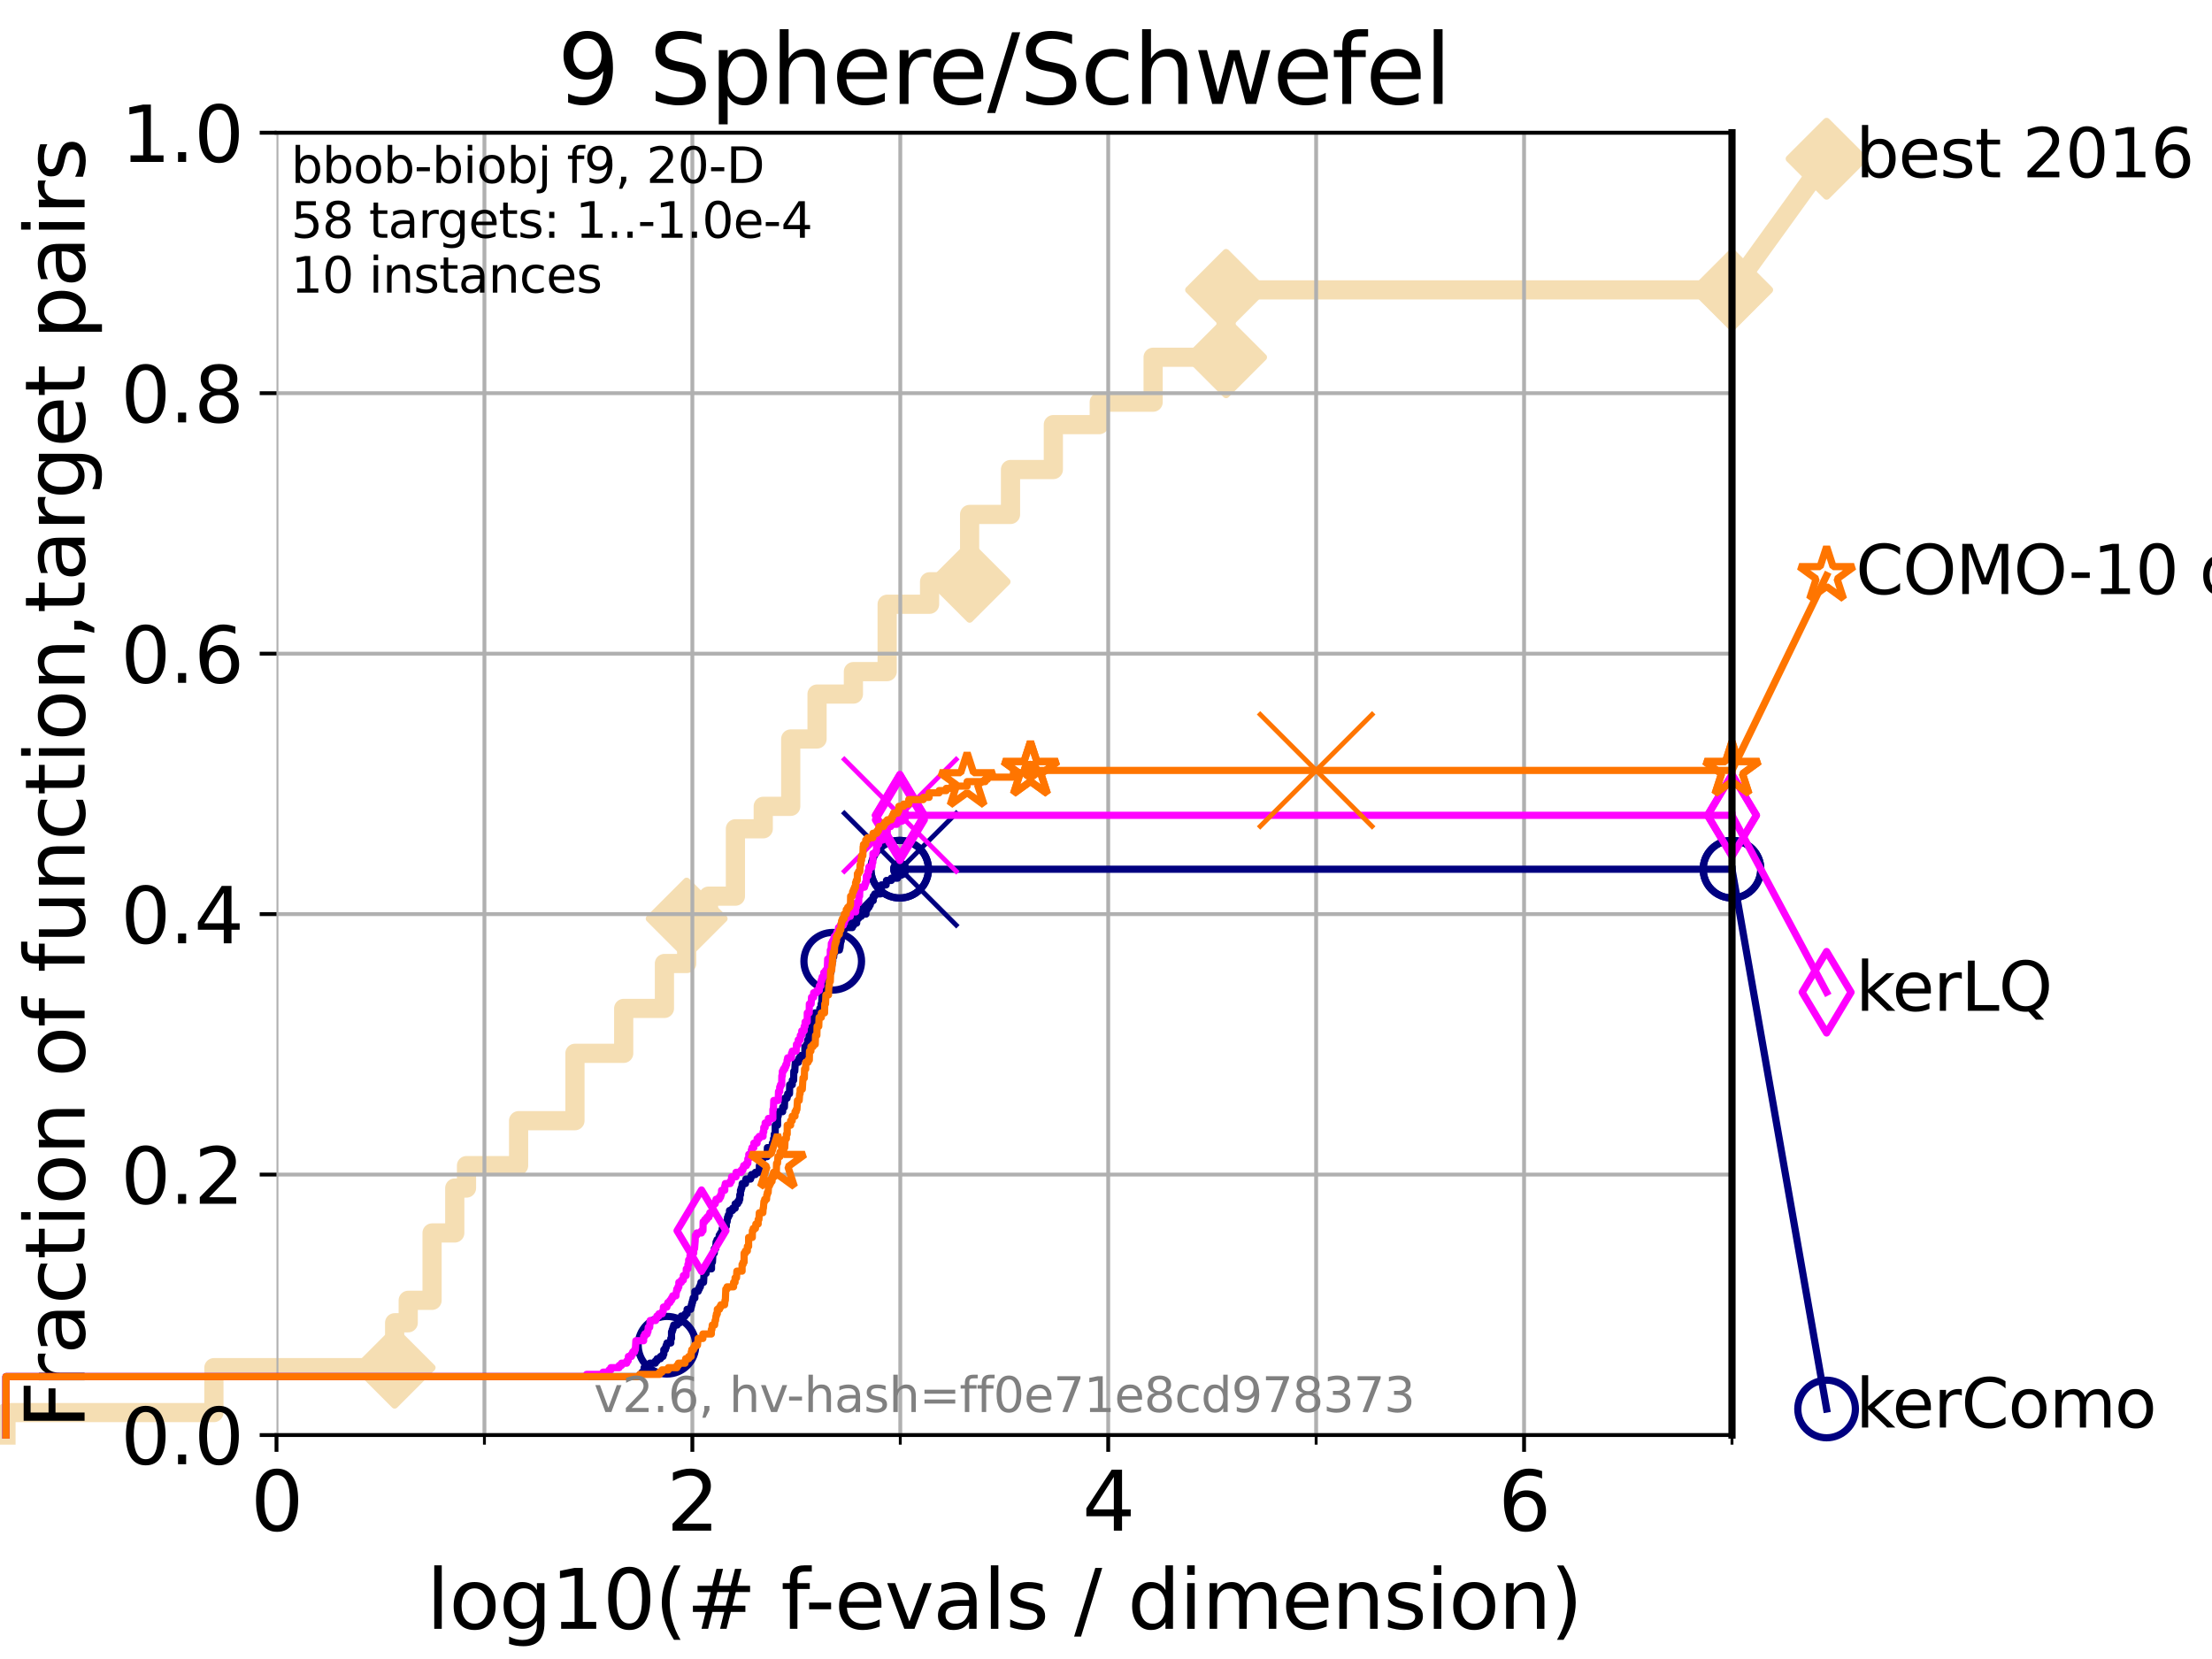 <?xml version="1.0" encoding="utf-8" standalone="no"?>
<!DOCTYPE svg PUBLIC "-//W3C//DTD SVG 1.1//EN"
  "http://www.w3.org/Graphics/SVG/1.1/DTD/svg11.dtd">
<svg xmlns:xlink="http://www.w3.org/1999/xlink" width="460.8pt" height="345.6pt" viewBox="0 0 460.8 345.6" xmlns="http://www.w3.org/2000/svg" version="1.1">
 <defs>
  <style type="text/css">*{stroke-linejoin: round; stroke-linecap: butt}</style>
 </defs>
 <g id="figure_1">
  <g id="patch_1">
   <path d="M 0 345.6 
L 460.8 345.6 
L 460.8 0 
L 0 0 
z
" style="fill: #ffffff"/>
  </g>
  <g id="axes_1">
   <g id="patch_2">
    <path d="M 57.6 298.944 
L 360.806 298.944 
L 360.806 27.648 
L 57.6 27.648 
z
" style="fill: #ffffff"/>
   </g>
   <g id="line2d_1">
    <path d="M 1.246 298.944 
L 1.246 294.266 
L 44.561 294.266 
L 44.561 284.911 
L 82.212 284.911 
L 82.212 275.556 
L 85.039 275.556 
L 85.039 270.879 
L 90.008 270.879 
L 90.008 256.846 
L 94.736 256.846 
L 94.736 247.491 
L 97.182 247.491 
L 97.182 242.814 
L 108.034 242.814 
L 108.034 233.459 
L 119.773 233.459 
L 119.773 219.426 
L 129.927 219.426 
L 129.927 210.071 
L 138.413 210.071 
L 138.413 200.716 
L 143.046 200.716 
L 143.046 191.361 
L 147.597 191.361 
L 147.597 186.684 
L 153.201 186.684 
L 153.201 172.651 
L 158.998 172.651 
L 158.998 167.974 
L 164.721 167.974 
L 164.721 153.941 
L 170.207 153.941 
L 170.207 144.586 
L 177.779 144.586 
L 177.779 139.908 
L 184.81 139.908 
L 184.81 125.876 
L 193.647 125.876 
L 193.647 121.198 
L 201.989 121.198 
L 201.989 107.166 
L 210.507 107.166 
L 210.507 97.811 
L 219.432 97.811 
L 219.432 88.456 
L 228.995 88.456 
L 228.995 83.778 
L 240.217 83.778 
L 240.217 74.423 
L 255.415 74.423 
L 255.415 60.391 
L 360.806 60.391 
" style="fill: none; stroke: #f5deb3; stroke-width: 4; stroke-linecap: square"/>
   </g>
   <g id="line2d_2">
    <defs>
     <path id="m400aadf42e" d="M -0 7.778 
L 7.778 0 
L 0 -7.778 
L -7.778 -0 
z
" style="stroke: #f5deb3; stroke-width: 1.5; stroke-linejoin: miter"/>
    </defs>
    <g>
     <use xlink:href="#m400aadf42e" x="82.212" y="284.911" style="fill: #f5deb3; stroke: #f5deb3; stroke-width: 1.5; stroke-linejoin: miter"/>
     <use xlink:href="#m400aadf42e" x="143.046" y="191.361" style="fill: #f5deb3; stroke: #f5deb3; stroke-width: 1.5; stroke-linejoin: miter"/>
     <use xlink:href="#m400aadf42e" x="201.989" y="121.198" style="fill: #f5deb3; stroke: #f5deb3; stroke-width: 1.5; stroke-linejoin: miter"/>
     <use xlink:href="#m400aadf42e" x="255.415" y="74.423" style="fill: #f5deb3; stroke: #f5deb3; stroke-width: 1.5; stroke-linejoin: miter"/>
     <use xlink:href="#m400aadf42e" x="255.415" y="60.391" style="fill: #f5deb3; stroke: #f5deb3; stroke-width: 1.5; stroke-linejoin: miter"/>
     <use xlink:href="#m400aadf42e" x="360.806" y="60.391" style="fill: #f5deb3; stroke: #f5deb3; stroke-width: 1.5; stroke-linejoin: miter"/>
    </g>
   </g>
   <g id="line2d_3">
    <path style="fill: none; stroke: #f5deb3; stroke-width: 4; stroke-linecap: square"/>
    <g/>
   </g>
   <g id="line2d_4">
    <path d="M 360.806 60.391 
L 380.515 33.074 
" style="fill: none; stroke: #f5deb3; stroke-width: 4; stroke-linecap: square"/>
    <g>
     <use xlink:href="#m400aadf42e" x="360.806" y="60.391" style="fill: #f5deb3; stroke: #f5deb3; stroke-width: 1.5; stroke-linejoin: miter"/>
     <use xlink:href="#m400aadf42e" x="380.515" y="33.074" style="fill: #f5deb3; stroke: #f5deb3; stroke-width: 1.5; stroke-linejoin: miter"/>
    </g>
   </g>
   <g id="matplotlib.axis_1">
    <g id="xtick_1">
     <g id="line2d_5">
      <path d="M 57.6 298.944 
L 57.6 27.648 
" clip-path="url(#pe4f69b3d1e)" style="fill: none; stroke: #b0b0b0; stroke-width: 0.8; stroke-linecap: square"/>
     </g>
     <g id="line2d_6">
      <defs>
       <path id="m619057901c" d="M 0 0 
L 0 3.5 
" style="stroke: #000000; stroke-width: 0.8"/>
      </defs>
      <g>
       <use xlink:href="#m619057901c" x="57.6" y="298.944" style="stroke: #000000; stroke-width: 0.8"/>
      </g>
     </g>
     <g id="text_1">
      <!-- 0 -->
      <g transform="translate(52.192 318.861) scale(0.17 -0.17)">
       <defs>
        <path id="DejaVuSans-30" d="M 2034 4250 
Q 1547 4250 1301 3770 
Q 1056 3291 1056 2328 
Q 1056 1369 1301 889 
Q 1547 409 2034 409 
Q 2525 409 2770 889 
Q 3016 1369 3016 2328 
Q 3016 3291 2770 3770 
Q 2525 4250 2034 4250 
z
M 2034 4750 
Q 2819 4750 3233 4129 
Q 3647 3509 3647 2328 
Q 3647 1150 3233 529 
Q 2819 -91 2034 -91 
Q 1250 -91 836 529 
Q 422 1150 422 2328 
Q 422 3509 836 4129 
Q 1250 4750 2034 4750 
z
" transform="scale(0.016)"/>
       </defs>
       <use xlink:href="#DejaVuSans-30"/>
      </g>
     </g>
    </g>
    <g id="xtick_2">
     <g id="line2d_7">
      <path d="M 144.23 298.944 
L 144.23 27.648 
" clip-path="url(#pe4f69b3d1e)" style="fill: none; stroke: #b0b0b0; stroke-width: 0.8; stroke-linecap: square"/>
     </g>
     <g id="line2d_8">
      <g>
       <use xlink:href="#m619057901c" x="144.23" y="298.944" style="stroke: #000000; stroke-width: 0.8"/>
      </g>
     </g>
     <g id="text_2">
      <!-- 2 -->
      <g transform="translate(138.822 318.861) scale(0.17 -0.17)">
       <defs>
        <path id="DejaVuSans-32" d="M 1228 531 
L 3431 531 
L 3431 0 
L 469 0 
L 469 531 
Q 828 903 1448 1529 
Q 2069 2156 2228 2338 
Q 2531 2678 2651 2914 
Q 2772 3150 2772 3378 
Q 2772 3750 2511 3984 
Q 2250 4219 1831 4219 
Q 1534 4219 1204 4116 
Q 875 4013 500 3803 
L 500 4441 
Q 881 4594 1212 4672 
Q 1544 4750 1819 4750 
Q 2544 4750 2975 4387 
Q 3406 4025 3406 3419 
Q 3406 3131 3298 2873 
Q 3191 2616 2906 2266 
Q 2828 2175 2409 1742 
Q 1991 1309 1228 531 
z
" transform="scale(0.016)"/>
       </defs>
       <use xlink:href="#DejaVuSans-32"/>
      </g>
     </g>
    </g>
    <g id="xtick_3">
     <g id="line2d_9">
      <path d="M 230.861 298.944 
L 230.861 27.648 
" clip-path="url(#pe4f69b3d1e)" style="fill: none; stroke: #b0b0b0; stroke-width: 0.8; stroke-linecap: square"/>
     </g>
     <g id="line2d_10">
      <g>
       <use xlink:href="#m619057901c" x="230.861" y="298.944" style="stroke: #000000; stroke-width: 0.8"/>
      </g>
     </g>
     <g id="text_3">
      <!-- 4 -->
      <g transform="translate(225.453 318.861) scale(0.17 -0.17)">
       <defs>
        <path id="DejaVuSans-34" d="M 2419 4116 
L 825 1625 
L 2419 1625 
L 2419 4116 
z
M 2253 4666 
L 3047 4666 
L 3047 1625 
L 3713 1625 
L 3713 1100 
L 3047 1100 
L 3047 0 
L 2419 0 
L 2419 1100 
L 313 1100 
L 313 1709 
L 2253 4666 
z
" transform="scale(0.016)"/>
       </defs>
       <use xlink:href="#DejaVuSans-34"/>
      </g>
     </g>
    </g>
    <g id="xtick_4">
     <g id="line2d_11">
      <path d="M 317.491 298.944 
L 317.491 27.648 
" clip-path="url(#pe4f69b3d1e)" style="fill: none; stroke: #b0b0b0; stroke-width: 0.8; stroke-linecap: square"/>
     </g>
     <g id="line2d_12">
      <g>
       <use xlink:href="#m619057901c" x="317.491" y="298.944" style="stroke: #000000; stroke-width: 0.8"/>
      </g>
     </g>
     <g id="text_4">
      <!-- 6 -->
      <g transform="translate(312.083 318.861) scale(0.17 -0.17)">
       <defs>
        <path id="DejaVuSans-36" d="M 2113 2584 
Q 1688 2584 1439 2293 
Q 1191 2003 1191 1497 
Q 1191 994 1439 701 
Q 1688 409 2113 409 
Q 2538 409 2786 701 
Q 3034 994 3034 1497 
Q 3034 2003 2786 2293 
Q 2538 2584 2113 2584 
z
M 3366 4563 
L 3366 3988 
Q 3128 4100 2886 4159 
Q 2644 4219 2406 4219 
Q 1781 4219 1451 3797 
Q 1122 3375 1075 2522 
Q 1259 2794 1537 2939 
Q 1816 3084 2150 3084 
Q 2853 3084 3261 2657 
Q 3669 2231 3669 1497 
Q 3669 778 3244 343 
Q 2819 -91 2113 -91 
Q 1303 -91 875 529 
Q 447 1150 447 2328 
Q 447 3434 972 4092 
Q 1497 4750 2381 4750 
Q 2619 4750 2861 4703 
Q 3103 4656 3366 4563 
z
" transform="scale(0.016)"/>
       </defs>
       <use xlink:href="#DejaVuSans-36"/>
      </g>
     </g>
    </g>
    <g id="xtick_5">
     <g id="line2d_13">
      <path d="M 100.915 298.944 
L 100.915 27.648 
" clip-path="url(#pe4f69b3d1e)" style="fill: none; stroke: #b0b0b0; stroke-width: 0.8; stroke-linecap: square"/>
     </g>
     <g id="line2d_14">
      <defs>
       <path id="ma1b46ab240" d="M 0 0 
L 0 2 
" style="stroke: #000000; stroke-width: 0.6"/>
      </defs>
      <g>
       <use xlink:href="#ma1b46ab240" x="100.915" y="298.944" style="stroke: #000000; stroke-width: 0.6"/>
      </g>
     </g>
    </g>
    <g id="xtick_6">
     <g id="line2d_15">
      <path d="M 187.546 298.944 
L 187.546 27.648 
" clip-path="url(#pe4f69b3d1e)" style="fill: none; stroke: #b0b0b0; stroke-width: 0.8; stroke-linecap: square"/>
     </g>
     <g id="line2d_16">
      <g>
       <use xlink:href="#ma1b46ab240" x="187.546" y="298.944" style="stroke: #000000; stroke-width: 0.6"/>
      </g>
     </g>
    </g>
    <g id="xtick_7">
     <g id="line2d_17">
      <path d="M 274.176 298.944 
L 274.176 27.648 
" clip-path="url(#pe4f69b3d1e)" style="fill: none; stroke: #b0b0b0; stroke-width: 0.8; stroke-linecap: square"/>
     </g>
     <g id="line2d_18">
      <g>
       <use xlink:href="#ma1b46ab240" x="274.176" y="298.944" style="stroke: #000000; stroke-width: 0.6"/>
      </g>
     </g>
    </g>
    <g id="xtick_8">
     <g id="line2d_19">
      <path d="M 360.806 298.944 
L 360.806 27.648 
" clip-path="url(#pe4f69b3d1e)" style="fill: none; stroke: #b0b0b0; stroke-width: 0.8; stroke-linecap: square"/>
     </g>
     <g id="line2d_20">
      <g>
       <use xlink:href="#ma1b46ab240" x="360.806" y="298.944" style="stroke: #000000; stroke-width: 0.6"/>
      </g>
     </g>
    </g>
    <g id="text_5">
     <!-- log10(# f-evals / dimension) -->
     <g transform="translate(88.823 339.314) scale(0.17 -0.17)">
      <defs>
       <path id="DejaVuSans-6c" d="M 603 4863 
L 1178 4863 
L 1178 0 
L 603 0 
L 603 4863 
z
" transform="scale(0.016)"/>
       <path id="DejaVuSans-6f" d="M 1959 3097 
Q 1497 3097 1228 2736 
Q 959 2375 959 1747 
Q 959 1119 1226 758 
Q 1494 397 1959 397 
Q 2419 397 2687 759 
Q 2956 1122 2956 1747 
Q 2956 2369 2687 2733 
Q 2419 3097 1959 3097 
z
M 1959 3584 
Q 2709 3584 3137 3096 
Q 3566 2609 3566 1747 
Q 3566 888 3137 398 
Q 2709 -91 1959 -91 
Q 1206 -91 779 398 
Q 353 888 353 1747 
Q 353 2609 779 3096 
Q 1206 3584 1959 3584 
z
" transform="scale(0.016)"/>
       <path id="DejaVuSans-67" d="M 2906 1791 
Q 2906 2416 2648 2759 
Q 2391 3103 1925 3103 
Q 1463 3103 1205 2759 
Q 947 2416 947 1791 
Q 947 1169 1205 825 
Q 1463 481 1925 481 
Q 2391 481 2648 825 
Q 2906 1169 2906 1791 
z
M 3481 434 
Q 3481 -459 3084 -895 
Q 2688 -1331 1869 -1331 
Q 1566 -1331 1297 -1286 
Q 1028 -1241 775 -1147 
L 775 -588 
Q 1028 -725 1275 -790 
Q 1522 -856 1778 -856 
Q 2344 -856 2625 -561 
Q 2906 -266 2906 331 
L 2906 616 
Q 2728 306 2450 153 
Q 2172 0 1784 0 
Q 1141 0 747 490 
Q 353 981 353 1791 
Q 353 2603 747 3093 
Q 1141 3584 1784 3584 
Q 2172 3584 2450 3431 
Q 2728 3278 2906 2969 
L 2906 3500 
L 3481 3500 
L 3481 434 
z
" transform="scale(0.016)"/>
       <path id="DejaVuSans-31" d="M 794 531 
L 1825 531 
L 1825 4091 
L 703 3866 
L 703 4441 
L 1819 4666 
L 2450 4666 
L 2450 531 
L 3481 531 
L 3481 0 
L 794 0 
L 794 531 
z
" transform="scale(0.016)"/>
       <path id="DejaVuSans-28" d="M 1984 4856 
Q 1566 4138 1362 3434 
Q 1159 2731 1159 2009 
Q 1159 1288 1364 580 
Q 1569 -128 1984 -844 
L 1484 -844 
Q 1016 -109 783 600 
Q 550 1309 550 2009 
Q 550 2706 781 3412 
Q 1013 4119 1484 4856 
L 1984 4856 
z
" transform="scale(0.016)"/>
       <path id="DejaVuSans-23" d="M 3272 2816 
L 2363 2816 
L 2100 1772 
L 3016 1772 
L 3272 2816 
z
M 2803 4594 
L 2478 3297 
L 3391 3297 
L 3719 4594 
L 4219 4594 
L 3897 3297 
L 4872 3297 
L 4872 2816 
L 3775 2816 
L 3519 1772 
L 4513 1772 
L 4513 1294 
L 3397 1294 
L 3072 0 
L 2572 0 
L 2894 1294 
L 1978 1294 
L 1656 0 
L 1153 0 
L 1478 1294 
L 494 1294 
L 494 1772 
L 1594 1772 
L 1856 2816 
L 850 2816 
L 850 3297 
L 1978 3297 
L 2297 4594 
L 2803 4594 
z
" transform="scale(0.016)"/>
       <path id="DejaVuSans-20" transform="scale(0.016)"/>
       <path id="DejaVuSans-66" d="M 2375 4863 
L 2375 4384 
L 1825 4384 
Q 1516 4384 1395 4259 
Q 1275 4134 1275 3809 
L 1275 3500 
L 2222 3500 
L 2222 3053 
L 1275 3053 
L 1275 0 
L 697 0 
L 697 3053 
L 147 3053 
L 147 3500 
L 697 3500 
L 697 3744 
Q 697 4328 969 4595 
Q 1241 4863 1831 4863 
L 2375 4863 
z
" transform="scale(0.016)"/>
       <path id="DejaVuSans-2d" d="M 313 2009 
L 1997 2009 
L 1997 1497 
L 313 1497 
L 313 2009 
z
" transform="scale(0.016)"/>
       <path id="DejaVuSans-65" d="M 3597 1894 
L 3597 1613 
L 953 1613 
Q 991 1019 1311 708 
Q 1631 397 2203 397 
Q 2534 397 2845 478 
Q 3156 559 3463 722 
L 3463 178 
Q 3153 47 2828 -22 
Q 2503 -91 2169 -91 
Q 1331 -91 842 396 
Q 353 884 353 1716 
Q 353 2575 817 3079 
Q 1281 3584 2069 3584 
Q 2775 3584 3186 3129 
Q 3597 2675 3597 1894 
z
M 3022 2063 
Q 3016 2534 2758 2815 
Q 2500 3097 2075 3097 
Q 1594 3097 1305 2825 
Q 1016 2553 972 2059 
L 3022 2063 
z
" transform="scale(0.016)"/>
       <path id="DejaVuSans-76" d="M 191 3500 
L 800 3500 
L 1894 563 
L 2988 3500 
L 3597 3500 
L 2284 0 
L 1503 0 
L 191 3500 
z
" transform="scale(0.016)"/>
       <path id="DejaVuSans-61" d="M 2194 1759 
Q 1497 1759 1228 1600 
Q 959 1441 959 1056 
Q 959 750 1161 570 
Q 1363 391 1709 391 
Q 2188 391 2477 730 
Q 2766 1069 2766 1631 
L 2766 1759 
L 2194 1759 
z
M 3341 1997 
L 3341 0 
L 2766 0 
L 2766 531 
Q 2569 213 2275 61 
Q 1981 -91 1556 -91 
Q 1019 -91 701 211 
Q 384 513 384 1019 
Q 384 1609 779 1909 
Q 1175 2209 1959 2209 
L 2766 2209 
L 2766 2266 
Q 2766 2663 2505 2880 
Q 2244 3097 1772 3097 
Q 1472 3097 1187 3025 
Q 903 2953 641 2809 
L 641 3341 
Q 956 3463 1253 3523 
Q 1550 3584 1831 3584 
Q 2591 3584 2966 3190 
Q 3341 2797 3341 1997 
z
" transform="scale(0.016)"/>
       <path id="DejaVuSans-73" d="M 2834 3397 
L 2834 2853 
Q 2591 2978 2328 3040 
Q 2066 3103 1784 3103 
Q 1356 3103 1142 2972 
Q 928 2841 928 2578 
Q 928 2378 1081 2264 
Q 1234 2150 1697 2047 
L 1894 2003 
Q 2506 1872 2764 1633 
Q 3022 1394 3022 966 
Q 3022 478 2636 193 
Q 2250 -91 1575 -91 
Q 1294 -91 989 -36 
Q 684 19 347 128 
L 347 722 
Q 666 556 975 473 
Q 1284 391 1588 391 
Q 1994 391 2212 530 
Q 2431 669 2431 922 
Q 2431 1156 2273 1281 
Q 2116 1406 1581 1522 
L 1381 1569 
Q 847 1681 609 1914 
Q 372 2147 372 2553 
Q 372 3047 722 3315 
Q 1072 3584 1716 3584 
Q 2034 3584 2315 3537 
Q 2597 3491 2834 3397 
z
" transform="scale(0.016)"/>
       <path id="DejaVuSans-2f" d="M 1625 4666 
L 2156 4666 
L 531 -594 
L 0 -594 
L 1625 4666 
z
" transform="scale(0.016)"/>
       <path id="DejaVuSans-64" d="M 2906 2969 
L 2906 4863 
L 3481 4863 
L 3481 0 
L 2906 0 
L 2906 525 
Q 2725 213 2448 61 
Q 2172 -91 1784 -91 
Q 1150 -91 751 415 
Q 353 922 353 1747 
Q 353 2572 751 3078 
Q 1150 3584 1784 3584 
Q 2172 3584 2448 3432 
Q 2725 3281 2906 2969 
z
M 947 1747 
Q 947 1113 1208 752 
Q 1469 391 1925 391 
Q 2381 391 2643 752 
Q 2906 1113 2906 1747 
Q 2906 2381 2643 2742 
Q 2381 3103 1925 3103 
Q 1469 3103 1208 2742 
Q 947 2381 947 1747 
z
" transform="scale(0.016)"/>
       <path id="DejaVuSans-69" d="M 603 3500 
L 1178 3500 
L 1178 0 
L 603 0 
L 603 3500 
z
M 603 4863 
L 1178 4863 
L 1178 4134 
L 603 4134 
L 603 4863 
z
" transform="scale(0.016)"/>
       <path id="DejaVuSans-6d" d="M 3328 2828 
Q 3544 3216 3844 3400 
Q 4144 3584 4550 3584 
Q 5097 3584 5394 3201 
Q 5691 2819 5691 2113 
L 5691 0 
L 5113 0 
L 5113 2094 
Q 5113 2597 4934 2840 
Q 4756 3084 4391 3084 
Q 3944 3084 3684 2787 
Q 3425 2491 3425 1978 
L 3425 0 
L 2847 0 
L 2847 2094 
Q 2847 2600 2669 2842 
Q 2491 3084 2119 3084 
Q 1678 3084 1418 2786 
Q 1159 2488 1159 1978 
L 1159 0 
L 581 0 
L 581 3500 
L 1159 3500 
L 1159 2956 
Q 1356 3278 1631 3431 
Q 1906 3584 2284 3584 
Q 2666 3584 2933 3390 
Q 3200 3197 3328 2828 
z
" transform="scale(0.016)"/>
       <path id="DejaVuSans-6e" d="M 3513 2113 
L 3513 0 
L 2938 0 
L 2938 2094 
Q 2938 2591 2744 2837 
Q 2550 3084 2163 3084 
Q 1697 3084 1428 2787 
Q 1159 2491 1159 1978 
L 1159 0 
L 581 0 
L 581 3500 
L 1159 3500 
L 1159 2956 
Q 1366 3272 1645 3428 
Q 1925 3584 2291 3584 
Q 2894 3584 3203 3211 
Q 3513 2838 3513 2113 
z
" transform="scale(0.016)"/>
       <path id="DejaVuSans-29" d="M 513 4856 
L 1013 4856 
Q 1481 4119 1714 3412 
Q 1947 2706 1947 2009 
Q 1947 1309 1714 600 
Q 1481 -109 1013 -844 
L 513 -844 
Q 928 -128 1133 580 
Q 1338 1288 1338 2009 
Q 1338 2731 1133 3434 
Q 928 4138 513 4856 
z
" transform="scale(0.016)"/>
      </defs>
      <use xlink:href="#DejaVuSans-6c"/>
      <use xlink:href="#DejaVuSans-6f" x="27.783"/>
      <use xlink:href="#DejaVuSans-67" x="88.965"/>
      <use xlink:href="#DejaVuSans-31" x="152.441"/>
      <use xlink:href="#DejaVuSans-30" x="216.064"/>
      <use xlink:href="#DejaVuSans-28" x="279.688"/>
      <use xlink:href="#DejaVuSans-23" x="318.701"/>
      <use xlink:href="#DejaVuSans-20" x="402.49"/>
      <use xlink:href="#DejaVuSans-66" x="434.277"/>
      <use xlink:href="#DejaVuSans-2d" x="463.982"/>
      <use xlink:href="#DejaVuSans-65" x="500.066"/>
      <use xlink:href="#DejaVuSans-76" x="561.59"/>
      <use xlink:href="#DejaVuSans-61" x="620.77"/>
      <use xlink:href="#DejaVuSans-6c" x="682.049"/>
      <use xlink:href="#DejaVuSans-73" x="709.832"/>
      <use xlink:href="#DejaVuSans-20" x="761.932"/>
      <use xlink:href="#DejaVuSans-2f" x="793.719"/>
      <use xlink:href="#DejaVuSans-20" x="827.41"/>
      <use xlink:href="#DejaVuSans-64" x="859.197"/>
      <use xlink:href="#DejaVuSans-69" x="922.674"/>
      <use xlink:href="#DejaVuSans-6d" x="950.457"/>
      <use xlink:href="#DejaVuSans-65" x="1047.869"/>
      <use xlink:href="#DejaVuSans-6e" x="1109.393"/>
      <use xlink:href="#DejaVuSans-73" x="1172.771"/>
      <use xlink:href="#DejaVuSans-69" x="1224.871"/>
      <use xlink:href="#DejaVuSans-6f" x="1252.654"/>
      <use xlink:href="#DejaVuSans-6e" x="1313.836"/>
      <use xlink:href="#DejaVuSans-29" x="1377.215"/>
     </g>
    </g>
   </g>
   <g id="matplotlib.axis_2">
    <g id="ytick_1">
     <g id="line2d_21">
      <path d="M 57.6 298.944 
L 360.806 298.944 
" clip-path="url(#pe4f69b3d1e)" style="fill: none; stroke: #b0b0b0; stroke-width: 0.8; stroke-linecap: square"/>
     </g>
     <g id="line2d_22">
      <defs>
       <path id="m972ada4e95" d="M 0 0 
L -3.5 0 
" style="stroke: #000000; stroke-width: 0.8"/>
      </defs>
      <g>
       <use xlink:href="#m972ada4e95" x="57.6" y="298.944" style="stroke: #000000; stroke-width: 0.8"/>
      </g>
     </g>
     <g id="text_6">
      <!-- 0.0 -->
      <g transform="translate(25.155 305.023) scale(0.16 -0.16)">
       <defs>
        <path id="DejaVuSans-2e" d="M 684 794 
L 1344 794 
L 1344 0 
L 684 0 
L 684 794 
z
" transform="scale(0.016)"/>
       </defs>
       <use xlink:href="#DejaVuSans-30"/>
       <use xlink:href="#DejaVuSans-2e" x="63.623"/>
       <use xlink:href="#DejaVuSans-30" x="95.41"/>
      </g>
     </g>
    </g>
    <g id="ytick_2">
     <g id="line2d_23">
      <path d="M 57.6 244.685 
L 360.806 244.685 
" clip-path="url(#pe4f69b3d1e)" style="fill: none; stroke: #b0b0b0; stroke-width: 0.8; stroke-linecap: square"/>
     </g>
     <g id="line2d_24">
      <g>
       <use xlink:href="#m972ada4e95" x="57.6" y="244.685" style="stroke: #000000; stroke-width: 0.8"/>
      </g>
     </g>
     <g id="text_7">
      <!-- 0.2 -->
      <g transform="translate(25.155 250.764) scale(0.16 -0.16)">
       <use xlink:href="#DejaVuSans-30"/>
       <use xlink:href="#DejaVuSans-2e" x="63.623"/>
       <use xlink:href="#DejaVuSans-32" x="95.41"/>
      </g>
     </g>
    </g>
    <g id="ytick_3">
     <g id="line2d_25">
      <path d="M 57.6 190.426 
L 360.806 190.426 
" clip-path="url(#pe4f69b3d1e)" style="fill: none; stroke: #b0b0b0; stroke-width: 0.8; stroke-linecap: square"/>
     </g>
     <g id="line2d_26">
      <g>
       <use xlink:href="#m972ada4e95" x="57.6" y="190.426" style="stroke: #000000; stroke-width: 0.8"/>
      </g>
     </g>
     <g id="text_8">
      <!-- 0.4 -->
      <g transform="translate(25.155 196.504) scale(0.16 -0.16)">
       <use xlink:href="#DejaVuSans-30"/>
       <use xlink:href="#DejaVuSans-2e" x="63.623"/>
       <use xlink:href="#DejaVuSans-34" x="95.41"/>
      </g>
     </g>
    </g>
    <g id="ytick_4">
     <g id="line2d_27">
      <path d="M 57.6 136.166 
L 360.806 136.166 
" clip-path="url(#pe4f69b3d1e)" style="fill: none; stroke: #b0b0b0; stroke-width: 0.8; stroke-linecap: square"/>
     </g>
     <g id="line2d_28">
      <g>
       <use xlink:href="#m972ada4e95" x="57.6" y="136.166" style="stroke: #000000; stroke-width: 0.8"/>
      </g>
     </g>
     <g id="text_9">
      <!-- 0.6 -->
      <g transform="translate(25.155 142.245) scale(0.16 -0.16)">
       <use xlink:href="#DejaVuSans-30"/>
       <use xlink:href="#DejaVuSans-2e" x="63.623"/>
       <use xlink:href="#DejaVuSans-36" x="95.41"/>
      </g>
     </g>
    </g>
    <g id="ytick_5">
     <g id="line2d_29">
      <path d="M 57.6 81.907 
L 360.806 81.907 
" clip-path="url(#pe4f69b3d1e)" style="fill: none; stroke: #b0b0b0; stroke-width: 0.8; stroke-linecap: square"/>
     </g>
     <g id="line2d_30">
      <g>
       <use xlink:href="#m972ada4e95" x="57.6" y="81.907" style="stroke: #000000; stroke-width: 0.8"/>
      </g>
     </g>
     <g id="text_10">
      <!-- 0.8 -->
      <g transform="translate(25.155 87.986) scale(0.16 -0.16)">
       <defs>
        <path id="DejaVuSans-38" d="M 2034 2216 
Q 1584 2216 1326 1975 
Q 1069 1734 1069 1313 
Q 1069 891 1326 650 
Q 1584 409 2034 409 
Q 2484 409 2743 651 
Q 3003 894 3003 1313 
Q 3003 1734 2745 1975 
Q 2488 2216 2034 2216 
z
M 1403 2484 
Q 997 2584 770 2862 
Q 544 3141 544 3541 
Q 544 4100 942 4425 
Q 1341 4750 2034 4750 
Q 2731 4750 3128 4425 
Q 3525 4100 3525 3541 
Q 3525 3141 3298 2862 
Q 3072 2584 2669 2484 
Q 3125 2378 3379 2068 
Q 3634 1759 3634 1313 
Q 3634 634 3220 271 
Q 2806 -91 2034 -91 
Q 1263 -91 848 271 
Q 434 634 434 1313 
Q 434 1759 690 2068 
Q 947 2378 1403 2484 
z
M 1172 3481 
Q 1172 3119 1398 2916 
Q 1625 2713 2034 2713 
Q 2441 2713 2670 2916 
Q 2900 3119 2900 3481 
Q 2900 3844 2670 4047 
Q 2441 4250 2034 4250 
Q 1625 4250 1398 4047 
Q 1172 3844 1172 3481 
z
" transform="scale(0.016)"/>
       </defs>
       <use xlink:href="#DejaVuSans-30"/>
       <use xlink:href="#DejaVuSans-2e" x="63.623"/>
       <use xlink:href="#DejaVuSans-38" x="95.41"/>
      </g>
     </g>
    </g>
    <g id="ytick_6">
     <g id="line2d_31">
      <path d="M 57.6 27.648 
L 360.806 27.648 
" clip-path="url(#pe4f69b3d1e)" style="fill: none; stroke: #b0b0b0; stroke-width: 0.8; stroke-linecap: square"/>
     </g>
     <g id="line2d_32">
      <g>
       <use xlink:href="#m972ada4e95" x="57.6" y="27.648" style="stroke: #000000; stroke-width: 0.8"/>
      </g>
     </g>
     <g id="text_11">
      <!-- 1.0 -->
      <g transform="translate(25.155 33.727) scale(0.16 -0.16)">
       <use xlink:href="#DejaVuSans-31"/>
       <use xlink:href="#DejaVuSans-2e" x="63.623"/>
       <use xlink:href="#DejaVuSans-30" x="95.41"/>
      </g>
     </g>
    </g>
    <g id="text_12">
     <!-- Fraction of function,target pairs -->
     <g transform="translate(17.62 297.681) rotate(-90) scale(0.17 -0.17)">
      <defs>
       <path id="DejaVuSans-46" d="M 628 4666 
L 3309 4666 
L 3309 4134 
L 1259 4134 
L 1259 2759 
L 3109 2759 
L 3109 2228 
L 1259 2228 
L 1259 0 
L 628 0 
L 628 4666 
z
" transform="scale(0.016)"/>
       <path id="DejaVuSans-72" d="M 2631 2963 
Q 2534 3019 2420 3045 
Q 2306 3072 2169 3072 
Q 1681 3072 1420 2755 
Q 1159 2438 1159 1844 
L 1159 0 
L 581 0 
L 581 3500 
L 1159 3500 
L 1159 2956 
Q 1341 3275 1631 3429 
Q 1922 3584 2338 3584 
Q 2397 3584 2469 3576 
Q 2541 3569 2628 3553 
L 2631 2963 
z
" transform="scale(0.016)"/>
       <path id="DejaVuSans-63" d="M 3122 3366 
L 3122 2828 
Q 2878 2963 2633 3030 
Q 2388 3097 2138 3097 
Q 1578 3097 1268 2742 
Q 959 2388 959 1747 
Q 959 1106 1268 751 
Q 1578 397 2138 397 
Q 2388 397 2633 464 
Q 2878 531 3122 666 
L 3122 134 
Q 2881 22 2623 -34 
Q 2366 -91 2075 -91 
Q 1284 -91 818 406 
Q 353 903 353 1747 
Q 353 2603 823 3093 
Q 1294 3584 2113 3584 
Q 2378 3584 2631 3529 
Q 2884 3475 3122 3366 
z
" transform="scale(0.016)"/>
       <path id="DejaVuSans-74" d="M 1172 4494 
L 1172 3500 
L 2356 3500 
L 2356 3053 
L 1172 3053 
L 1172 1153 
Q 1172 725 1289 603 
Q 1406 481 1766 481 
L 2356 481 
L 2356 0 
L 1766 0 
Q 1100 0 847 248 
Q 594 497 594 1153 
L 594 3053 
L 172 3053 
L 172 3500 
L 594 3500 
L 594 4494 
L 1172 4494 
z
" transform="scale(0.016)"/>
       <path id="DejaVuSans-75" d="M 544 1381 
L 544 3500 
L 1119 3500 
L 1119 1403 
Q 1119 906 1312 657 
Q 1506 409 1894 409 
Q 2359 409 2629 706 
Q 2900 1003 2900 1516 
L 2900 3500 
L 3475 3500 
L 3475 0 
L 2900 0 
L 2900 538 
Q 2691 219 2414 64 
Q 2138 -91 1772 -91 
Q 1169 -91 856 284 
Q 544 659 544 1381 
z
M 1991 3584 
L 1991 3584 
z
" transform="scale(0.016)"/>
       <path id="DejaVuSans-2c" d="M 750 794 
L 1409 794 
L 1409 256 
L 897 -744 
L 494 -744 
L 750 256 
L 750 794 
z
" transform="scale(0.016)"/>
       <path id="DejaVuSans-70" d="M 1159 525 
L 1159 -1331 
L 581 -1331 
L 581 3500 
L 1159 3500 
L 1159 2969 
Q 1341 3281 1617 3432 
Q 1894 3584 2278 3584 
Q 2916 3584 3314 3078 
Q 3713 2572 3713 1747 
Q 3713 922 3314 415 
Q 2916 -91 2278 -91 
Q 1894 -91 1617 61 
Q 1341 213 1159 525 
z
M 3116 1747 
Q 3116 2381 2855 2742 
Q 2594 3103 2138 3103 
Q 1681 3103 1420 2742 
Q 1159 2381 1159 1747 
Q 1159 1113 1420 752 
Q 1681 391 2138 391 
Q 2594 391 2855 752 
Q 3116 1113 3116 1747 
z
" transform="scale(0.016)"/>
      </defs>
      <use xlink:href="#DejaVuSans-46"/>
      <use xlink:href="#DejaVuSans-72" x="50.27"/>
      <use xlink:href="#DejaVuSans-61" x="91.383"/>
      <use xlink:href="#DejaVuSans-63" x="152.662"/>
      <use xlink:href="#DejaVuSans-74" x="207.643"/>
      <use xlink:href="#DejaVuSans-69" x="246.852"/>
      <use xlink:href="#DejaVuSans-6f" x="274.635"/>
      <use xlink:href="#DejaVuSans-6e" x="335.816"/>
      <use xlink:href="#DejaVuSans-20" x="399.195"/>
      <use xlink:href="#DejaVuSans-6f" x="430.982"/>
      <use xlink:href="#DejaVuSans-66" x="492.164"/>
      <use xlink:href="#DejaVuSans-20" x="527.369"/>
      <use xlink:href="#DejaVuSans-66" x="559.156"/>
      <use xlink:href="#DejaVuSans-75" x="594.361"/>
      <use xlink:href="#DejaVuSans-6e" x="657.74"/>
      <use xlink:href="#DejaVuSans-63" x="721.119"/>
      <use xlink:href="#DejaVuSans-74" x="776.1"/>
      <use xlink:href="#DejaVuSans-69" x="815.309"/>
      <use xlink:href="#DejaVuSans-6f" x="843.092"/>
      <use xlink:href="#DejaVuSans-6e" x="904.273"/>
      <use xlink:href="#DejaVuSans-2c" x="967.652"/>
      <use xlink:href="#DejaVuSans-74" x="999.439"/>
      <use xlink:href="#DejaVuSans-61" x="1038.648"/>
      <use xlink:href="#DejaVuSans-72" x="1099.928"/>
      <use xlink:href="#DejaVuSans-67" x="1139.291"/>
      <use xlink:href="#DejaVuSans-65" x="1202.768"/>
      <use xlink:href="#DejaVuSans-74" x="1264.291"/>
      <use xlink:href="#DejaVuSans-20" x="1303.5"/>
      <use xlink:href="#DejaVuSans-70" x="1335.287"/>
      <use xlink:href="#DejaVuSans-61" x="1398.764"/>
      <use xlink:href="#DejaVuSans-69" x="1460.043"/>
      <use xlink:href="#DejaVuSans-72" x="1487.826"/>
      <use xlink:href="#DejaVuSans-73" x="1528.939"/>
     </g>
    </g>
   </g>
   <g id="line2d_33">
    <defs>
     <path id="m55fe2919b1" d="M 0 1.5 
C 0.398 1.5 0.779 1.342 1.061 1.061 
C 1.342 0.779 1.5 0.398 1.5 0 
C 1.5 -0.398 1.342 -0.779 1.061 -1.061 
C 0.779 -1.342 0.398 -1.5 0 -1.5 
C -0.398 -1.5 -0.779 -1.342 -1.061 -1.061 
C -1.342 -0.779 -1.5 -0.398 -1.5 0 
C -1.5 0.398 -1.342 0.779 -1.061 1.061 
C -0.779 1.342 -0.398 1.5 0 1.5 
z
" style="stroke: #f5deb3"/>
    </defs>
    <g>
     <use xlink:href="#m55fe2919b1" x="255.415" y="60.391" style="fill: #f5deb3; stroke: #f5deb3"/>
     <use xlink:href="#m55fe2919b1" x="255.415" y="60.391" style="fill: #f5deb3; stroke: #f5deb3"/>
    </g>
   </g>
   <g id="line2d_34">
    <defs>
     <path id="m0959694c95" d="M 0 1.5 
C 0.398 1.5 0.779 1.342 1.061 1.061 
C 1.342 0.779 1.5 0.398 1.5 0 
C 1.5 -0.398 1.342 -0.779 1.061 -1.061 
C 0.779 -1.342 0.398 -1.5 0 -1.5 
C -0.398 -1.5 -0.779 -1.342 -1.061 -1.061 
C -1.342 -0.779 -1.5 -0.398 -1.5 0 
C -1.5 0.398 -1.342 0.779 -1.061 1.061 
C -0.779 1.342 -0.398 1.5 0 1.5 
z
" style="stroke: #000080"/>
    </defs>
    <g>
     <use xlink:href="#m0959694c95" x="187.419" y="181.071" style="fill: #000080; stroke: #000080"/>
     <use xlink:href="#m0959694c95" x="187.419" y="181.071" style="fill: #000080; stroke: #000080"/>
    </g>
   </g>
   <g id="line2d_35">
    <path d="M 1.246 298.944 
L 1.246 286.782 
L 133.323 286.782 
L 133.323 286.315 
L 133.755 286.315 
L 133.755 285.847 
L 134.177 285.847 
L 134.177 284.911 
L 135.389 284.911 
L 135.389 283.976 
L 136.528 283.976 
L 136.528 283.508 
L 136.892 283.508 
L 136.892 283.04 
L 137.601 283.04 
L 137.601 282.573 
L 138.116 282.573 
L 138.116 282.105 
L 138.284 282.105 
L 138.284 281.169 
L 138.617 281.169 
L 138.617 280.702 
L 138.781 280.702 
L 138.781 280.234 
L 138.944 280.234 
L 138.944 279.766 
L 139.736 279.766 
L 139.736 278.831 
L 139.891 278.831 
L 139.891 277.427 
L 140.044 277.427 
L 140.044 276.96 
L 140.197 276.96 
L 140.197 276.492 
L 140.348 276.492 
L 140.348 276.024 
L 141.084 276.024 
L 141.084 275.556 
L 141.654 275.556 
L 141.654 275.089 
L 141.794 275.089 
L 141.794 274.621 
L 141.932 274.621 
L 141.932 274.153 
L 142.743 274.153 
L 142.743 273.685 
L 143.136 273.685 
L 143.136 272.75 
L 143.898 272.75 
L 143.898 272.282 
L 144.022 272.282 
L 144.022 271.814 
L 144.146 271.814 
L 144.146 271.347 
L 144.268 271.347 
L 144.268 270.879 
L 144.39 270.879 
L 144.39 270.411 
L 144.75 270.411 
L 144.75 269.008 
L 145.45 269.008 
L 145.45 268.54 
L 145.678 268.54 
L 145.678 268.072 
L 145.903 268.072 
L 145.903 267.605 
L 146.015 267.605 
L 146.015 267.137 
L 146.563 267.137 
L 146.67 265.266 
L 147.095 265.266 
L 147.095 264.33 
L 148.216 264.33 
L 148.216 262.927 
L 148.413 262.927 
L 148.511 261.056 
L 148.801 261.056 
L 148.801 260.121 
L 149.086 260.121 
L 149.18 258.717 
L 149.367 258.717 
L 149.367 258.25 
L 149.827 258.25 
L 149.827 257.314 
L 150.097 257.314 
L 150.097 256.846 
L 150.364 256.846 
L 150.452 255.911 
L 150.972 255.911 
L 150.972 255.443 
L 151.311 255.443 
L 151.311 254.508 
L 151.478 254.508 
L 151.561 253.572 
L 151.726 253.572 
L 151.726 253.104 
L 151.97 253.104 
L 151.97 252.169 
L 152.608 252.169 
L 152.608 251.701 
L 153.148 251.701 
L 153.148 250.766 
L 153.674 250.766 
L 153.674 250.298 
L 153.967 250.298 
L 153.967 249.83 
L 154.112 249.83 
L 154.112 248.895 
L 154.257 248.895 
L 154.257 247.959 
L 154.4 247.959 
L 154.4 247.491 
L 154.541 247.491 
L 154.612 246.556 
L 155.303 246.556 
L 155.371 245.62 
L 156.359 245.62 
L 156.359 245.153 
L 156.551 245.153 
L 156.551 244.685 
L 157.359 244.685 
L 157.359 244.217 
L 158.075 244.217 
L 158.075 243.749 
L 158.192 243.749 
L 158.192 242.814 
L 158.308 242.814 
L 158.308 242.346 
L 158.538 242.346 
L 158.538 241.411 
L 158.934 241.411 
L 158.934 240.943 
L 159.809 240.943 
L 159.862 239.072 
L 160.898 239.072 
L 160.898 238.136 
L 161.149 238.136 
L 161.149 237.201 
L 161.297 237.201 
L 161.297 236.265 
L 161.494 236.265 
L 161.494 234.394 
L 161.976 234.394 
L 161.976 232.523 
L 162.118 232.523 
L 162.118 231.588 
L 163.04 231.588 
L 163.04 230.652 
L 163.397 230.652 
L 163.485 228.781 
L 163.962 228.781 
L 163.962 228.313 
L 164.09 228.313 
L 164.09 227.846 
L 164.469 227.846 
L 164.511 225.975 
L 165.044 225.975 
L 165.044 225.039 
L 165.325 225.039 
L 165.365 223.168 
L 165.562 223.168 
L 165.641 221.765 
L 165.68 221.765 
L 165.68 221.297 
L 166.333 221.297 
L 166.333 220.829 
L 166.484 220.829 
L 166.484 220.362 
L 166.781 220.362 
L 166.781 219.894 
L 167.646 219.894 
L 167.681 218.023 
L 168.029 218.023 
L 168.029 217.555 
L 168.269 217.555 
L 168.269 216.62 
L 168.54 216.62 
L 168.54 215.684 
L 168.74 215.684 
L 168.74 214.749 
L 168.906 214.749 
L 168.906 213.813 
L 169.167 213.813 
L 169.264 211.942 
L 169.775 211.942 
L 169.775 211.007 
L 170.785 211.007 
L 170.785 210.071 
L 171.051 210.071 
L 171.051 209.136 
L 171.168 209.136 
L 171.256 207.265 
L 171.487 207.265 
L 171.487 205.394 
L 171.8 205.394 
L 171.828 203.523 
L 172.219 203.523 
L 172.219 203.055 
L 172.763 203.055 
L 172.763 202.587 
L 173.109 202.587 
L 173.161 201.184 
L 173.292 201.184 
L 173.396 200.248 
L 173.474 200.248 
L 173.474 199.313 
L 173.68 199.313 
L 173.68 198.377 
L 173.984 198.377 
L 173.984 197.91 
L 174.868 197.91 
L 174.868 197.442 
L 174.987 197.442 
L 175.083 196.506 
L 175.106 196.506 
L 175.106 196.039 
L 175.248 196.039 
L 175.271 194.635 
L 175.412 194.635 
L 175.412 194.168 
L 175.574 194.168 
L 175.574 193.7 
L 175.872 193.7 
L 175.872 193.232 
L 177.547 193.232 
L 177.547 192.764 
L 177.836 192.764 
L 177.836 192.297 
L 178.46 192.297 
L 178.48 191.361 
L 178.833 191.361 
L 178.833 190.893 
L 179.407 190.893 
L 179.407 190.426 
L 180.398 190.426 
L 180.398 189.49 
L 180.665 189.49 
L 180.665 189.022 
L 181.014 189.022 
L 181.014 188.555 
L 181.272 188.555 
L 181.272 188.087 
L 181.425 188.087 
L 181.425 187.619 
L 181.909 187.619 
L 181.909 186.684 
L 182.22 186.684 
L 182.22 186.216 
L 183.415 186.216 
L 183.415 185.28 
L 183.612 185.28 
L 183.612 184.345 
L 184.595 184.345 
L 184.667 183.409 
L 185.679 183.409 
L 185.679 182.942 
L 186.983 182.942 
L 186.983 182.474 
L 187.283 182.474 
L 187.283 181.538 
L 187.419 181.538 
L 187.419 181.071 
L 360.806 181.071 
L 360.806 181.071 
" style="fill: none; stroke: #000080; stroke-width: 1.5; stroke-linecap: square"/>
   </g>
   <g id="line2d_36">
    <defs>
     <path id="m9e95dc62ee" d="M 0 6 
C 1.591 6 3.117 5.368 4.243 4.243 
C 5.368 3.117 6 1.591 6 0 
C 6 -1.591 5.368 -3.117 4.243 -4.243 
C 3.117 -5.368 1.591 -6 0 -6 
C -1.591 -6 -3.117 -5.368 -4.243 -4.243 
C -5.368 -3.117 -6 -1.591 -6 0 
C -6 1.591 -5.368 3.117 -4.243 4.243 
C -3.117 5.368 -1.591 6 0 6 
z
" style="stroke: #000080; stroke-width: 1.5"/>
    </defs>
    <g>
     <use xlink:href="#m9e95dc62ee" x="138.944" y="280.234" style="fill-opacity: 0; stroke: #000080; stroke-width: 1.5"/>
     <use xlink:href="#m9e95dc62ee" x="173.474" y="200.248" style="fill-opacity: 0; stroke: #000080; stroke-width: 1.5"/>
     <use xlink:href="#m9e95dc62ee" x="187.419" y="181.071" style="fill-opacity: 0; stroke: #000080; stroke-width: 1.5"/>
     <use xlink:href="#m9e95dc62ee" x="187.419" y="181.071" style="fill-opacity: 0; stroke: #000080; stroke-width: 1.5"/>
     <use xlink:href="#m9e95dc62ee" x="360.806" y="181.071" style="fill-opacity: 0; stroke: #000080; stroke-width: 1.5"/>
    </g>
   </g>
   <g id="line2d_37">
    <path style="fill: none; stroke: #000080; stroke-width: 1.5; stroke-linecap: square"/>
    <g/>
   </g>
   <g id="line2d_38">
    <path d="M 187.541 181.071 
" clip-path="url(#pe4f69b3d1e)" style="fill: none; stroke: #000080; stroke-width: 1.5; stroke-linecap: square"/>
    <defs>
     <path id="ma41f7a6b4d" d="M -12 12 
L 12 -12 
M -12 -12 
L 12 12 
" style="stroke: #000080"/>
    </defs>
    <g clip-path="url(#pe4f69b3d1e)">
     <use xlink:href="#ma41f7a6b4d" x="187.541" y="181.071" style="fill: #000080; stroke: #000080"/>
    </g>
   </g>
   <g id="line2d_39">
    <defs>
     <path id="m44a9f4ed3d" d="M 0 1.5 
C 0.398 1.5 0.779 1.342 1.061 1.061 
C 1.342 0.779 1.5 0.398 1.5 0 
C 1.5 -0.398 1.342 -0.779 1.061 -1.061 
C 0.779 -1.342 0.398 -1.5 0 -1.5 
C -0.398 -1.5 -0.779 -1.342 -1.061 -1.061 
C -1.342 -0.779 -1.5 -0.398 -1.5 0 
C -1.5 0.398 -1.342 0.779 -1.061 1.061 
C -0.779 1.342 -0.398 1.5 0 1.5 
z
" style="stroke: #ff00ff"/>
    </defs>
    <g>
     <use xlink:href="#m44a9f4ed3d" x="187.465" y="169.845" style="fill: #ff00ff; stroke: #ff00ff"/>
     <use xlink:href="#m44a9f4ed3d" x="187.465" y="169.845" style="fill: #ff00ff; stroke: #ff00ff"/>
    </g>
   </g>
   <g id="line2d_40">
    <path d="M 1.246 298.944 
L 1.246 286.782 
L 122.199 286.782 
L 122.199 286.315 
L 125.628 286.315 
L 125.628 285.847 
L 126.876 285.847 
L 126.876 285.379 
L 127.25 285.379 
L 127.25 284.911 
L 128.978 284.911 
L 128.978 284.444 
L 129.479 284.444 
L 129.479 283.976 
L 130.56 283.976 
L 130.56 283.508 
L 130.85 283.508 
L 130.907 282.573 
L 131.545 282.573 
L 131.545 282.105 
L 131.802 282.105 
L 131.802 281.637 
L 132.198 281.637 
L 132.198 281.169 
L 132.358 281.169 
L 132.464 279.298 
L 134.08 279.298 
L 134.08 278.363 
L 134.321 278.363 
L 134.321 277.895 
L 134.808 277.895 
L 134.808 277.427 
L 134.978 277.427 
L 135.04 276.492 
L 135.344 276.492 
L 135.434 275.089 
L 136.584 275.089 
L 136.584 274.621 
L 136.837 274.621 
L 136.837 274.153 
L 137.264 274.153 
L 137.264 273.685 
L 137.959 273.685 
L 137.959 273.218 
L 138.142 273.218 
L 138.207 272.282 
L 138.931 272.282 
L 138.931 271.814 
L 139.117 271.814 
L 139.117 271.347 
L 139.569 271.347 
L 139.569 270.879 
L 139.891 270.879 
L 139.891 270.411 
L 140.138 270.411 
L 140.138 269.943 
L 140.816 269.943 
L 140.906 269.008 
L 140.984 269.008 
L 140.984 268.54 
L 141.228 268.54 
L 141.228 268.072 
L 141.415 268.072 
L 141.415 267.137 
L 141.943 267.137 
L 141.943 266.669 
L 142.353 266.669 
L 142.353 265.734 
L 142.926 265.734 
L 142.966 264.33 
L 143.305 264.33 
L 143.305 263.395 
L 143.462 263.395 
L 143.462 262.459 
L 143.744 262.459 
L 143.744 261.524 
L 144.098 261.524 
L 144.098 261.056 
L 144.51 261.056 
L 144.51 260.121 
L 144.686 260.121 
L 144.796 258.717 
L 144.805 258.717 
L 144.868 257.314 
L 145.157 257.314 
L 145.157 256.846 
L 146.134 256.846 
L 146.134 256.379 
L 146.438 256.379 
L 146.479 254.508 
L 146.835 254.508 
L 146.835 254.04 
L 147.256 254.04 
L 147.256 253.572 
L 147.676 253.572 
L 147.676 253.104 
L 147.871 253.104 
L 147.871 252.637 
L 148.436 252.637 
L 148.511 250.766 
L 148.999 250.766 
L 148.999 250.298 
L 149.159 250.298 
L 149.159 249.83 
L 149.841 249.83 
L 149.841 249.362 
L 150.125 249.362 
L 150.125 248.895 
L 150.282 248.895 
L 150.323 247.959 
L 150.979 247.959 
L 150.985 247.024 
L 151.096 247.024 
L 151.096 246.556 
L 152.107 246.556 
L 152.107 246.088 
L 152.371 246.088 
L 152.402 245.153 
L 153.323 245.153 
L 153.323 244.217 
L 154.41 244.217 
L 154.41 243.749 
L 154.758 243.749 
L 154.758 243.282 
L 154.924 243.282 
L 154.924 242.814 
L 155.495 242.814 
L 155.495 242.346 
L 155.788 242.346 
L 155.788 241.411 
L 155.985 241.411 
L 155.985 240.475 
L 156.516 240.475 
L 156.516 239.54 
L 156.653 239.54 
L 156.653 239.072 
L 157.033 239.072 
L 157.033 238.136 
L 157.711 238.136 
L 157.711 237.201 
L 158.152 237.201 
L 158.152 236.733 
L 158.96 236.733 
L 158.96 235.798 
L 159.105 235.798 
L 159.105 234.862 
L 159.393 234.862 
L 159.393 233.927 
L 160.07 233.927 
L 160.07 232.991 
L 161.003 232.991 
L 161.006 231.12 
L 161.114 231.12 
L 161.191 229.249 
L 162.118 229.249 
L 162.176 227.378 
L 162.424 227.378 
L 162.424 226.442 
L 162.592 226.442 
L 162.592 225.975 
L 162.842 225.975 
L 162.873 224.104 
L 162.978 224.104 
L 162.978 223.168 
L 163.199 223.168 
L 163.199 222.7 
L 163.512 222.7 
L 163.512 222.233 
L 163.7 222.233 
L 163.7 221.765 
L 163.886 221.765 
L 163.975 220.829 
L 164.083 220.829 
L 164.083 220.362 
L 164.888 220.362 
L 164.888 219.426 
L 165.056 219.426 
L 165.056 218.958 
L 165.854 218.958 
L 165.919 217.555 
L 166.29 217.555 
L 166.29 216.62 
L 166.721 216.62 
L 166.721 215.684 
L 167.023 215.684 
L 167.023 214.749 
L 167.526 214.749 
L 167.526 213.813 
L 167.716 213.813 
L 167.716 212.878 
L 168.154 212.878 
L 168.169 211.007 
L 168.576 211.007 
L 168.599 209.136 
L 168.979 209.136 
L 169.055 207.732 
L 169.497 207.732 
L 169.497 206.797 
L 170.146 206.797 
L 170.146 206.329 
L 170.681 206.329 
L 170.681 205.394 
L 171.001 205.394 
L 171.001 204.458 
L 171.139 204.458 
L 171.139 203.99 
L 171.265 203.99 
L 171.265 203.523 
L 171.614 203.523 
L 171.614 202.587 
L 171.992 202.587 
L 171.992 202.119 
L 172.327 202.119 
L 172.422 199.781 
L 172.839 199.781 
L 172.839 199.313 
L 172.954 199.313 
L 172.975 197.91 
L 173.131 197.91 
L 173.192 196.506 
L 173.418 196.506 
L 173.418 196.039 
L 173.668 196.039 
L 173.668 195.571 
L 173.785 195.571 
L 173.785 195.103 
L 174.182 195.103 
L 174.182 194.635 
L 174.342 194.635 
L 174.342 194.168 
L 174.604 194.168 
L 174.682 193.232 
L 175.031 193.232 
L 175.031 192.764 
L 175.684 192.764 
L 175.684 192.297 
L 175.888 192.297 
L 175.888 191.829 
L 176.027 191.829 
L 176.027 191.361 
L 176.38 191.361 
L 176.38 190.893 
L 177.129 190.893 
L 177.173 189.958 
L 178.259 189.958 
L 178.278 189.022 
L 178.396 189.022 
L 178.396 188.087 
L 178.885 188.087 
L 178.903 186.684 
L 179.077 186.684 
L 179.108 185.28 
L 179.276 185.28 
L 179.276 184.813 
L 180.099 184.813 
L 180.099 184.345 
L 180.256 184.345 
L 180.256 183.877 
L 180.437 183.877 
L 180.482 182.474 
L 180.8 182.474 
L 180.8 181.538 
L 181.009 181.538 
L 181.009 180.603 
L 181.646 180.603 
L 181.729 179.667 
L 181.828 179.667 
L 181.856 177.796 
L 182.428 177.796 
L 182.428 177.329 
L 182.578 177.329 
L 182.639 175.925 
L 183.019 175.925 
L 183.019 175.458 
L 183.178 175.458 
L 183.178 174.99 
L 183.875 174.99 
L 183.875 174.522 
L 184.484 174.522 
L 184.484 174.054 
L 184.644 174.054 
L 184.644 173.587 
L 184.81 173.587 
L 184.889 172.183 
L 185.551 172.183 
L 185.551 171.716 
L 186.831 171.716 
L 186.831 170.78 
L 187.465 170.78 
L 187.465 169.845 
L 360.806 169.845 
L 360.806 169.845 
" style="fill: none; stroke: #ff00ff; stroke-width: 1.5; stroke-linecap: square"/>
   </g>
   <g id="line2d_41">
    <defs>
     <path id="mfe0ed79f8a" d="M -0 8.485 
L 5.091 0 
L 0 -8.485 
L -5.091 -0 
z
" style="stroke: #ff00ff; stroke-width: 1.5; stroke-linejoin: miter"/>
    </defs>
    <g>
     <use xlink:href="#mfe0ed79f8a" x="146.134" y="256.379" style="fill-opacity: 0; stroke: #ff00ff; stroke-width: 1.5; stroke-linejoin: miter"/>
     <use xlink:href="#mfe0ed79f8a" x="187.465" y="170.78" style="fill-opacity: 0; stroke: #ff00ff; stroke-width: 1.5; stroke-linejoin: miter"/>
     <use xlink:href="#mfe0ed79f8a" x="187.465" y="169.845" style="fill-opacity: 0; stroke: #ff00ff; stroke-width: 1.5; stroke-linejoin: miter"/>
     <use xlink:href="#mfe0ed79f8a" x="187.465" y="169.845" style="fill-opacity: 0; stroke: #ff00ff; stroke-width: 1.5; stroke-linejoin: miter"/>
     <use xlink:href="#mfe0ed79f8a" x="360.806" y="169.845" style="fill-opacity: 0; stroke: #ff00ff; stroke-width: 1.5; stroke-linejoin: miter"/>
    </g>
   </g>
   <g id="line2d_42">
    <path style="fill: none; stroke: #ff00ff; stroke-width: 1.5; stroke-linecap: square"/>
    <g/>
   </g>
   <g id="line2d_43">
    <path d="M 187.54 169.845 
" clip-path="url(#pe4f69b3d1e)" style="fill: none; stroke: #ff00ff; stroke-width: 1.5; stroke-linecap: square"/>
    <defs>
     <path id="md2a7776385" d="M -12 12 
L 12 -12 
M -12 -12 
L 12 12 
" style="stroke: #ff00ff"/>
    </defs>
    <g clip-path="url(#pe4f69b3d1e)">
     <use xlink:href="#md2a7776385" x="187.54" y="169.845" style="fill: #ff00ff; stroke: #ff00ff"/>
    </g>
   </g>
   <g id="line2d_44">
    <defs>
     <path id="m348d4fd62b" d="M 0 1.5 
C 0.398 1.5 0.779 1.342 1.061 1.061 
C 1.342 0.779 1.5 0.398 1.5 0 
C 1.5 -0.398 1.342 -0.779 1.061 -1.061 
C 0.779 -1.342 0.398 -1.5 0 -1.5 
C -0.398 -1.5 -0.779 -1.342 -1.061 -1.061 
C -1.342 -0.779 -1.5 -0.398 -1.5 0 
C -1.5 0.398 -1.342 0.779 -1.061 1.061 
C -0.779 1.342 -0.398 1.5 0 1.5 
z
" style="stroke: #ff7500"/>
    </defs>
    <g>
     <use xlink:href="#m348d4fd62b" x="214.664" y="160.489" style="fill: #ff7500; stroke: #ff7500"/>
     <use xlink:href="#m348d4fd62b" x="214.664" y="160.489" style="fill: #ff7500; stroke: #ff7500"/>
    </g>
   </g>
   <g id="line2d_45">
    <path d="M 1.246 298.944 
L 1.246 286.782 
L 133.256 286.782 
L 133.256 286.315 
L 137.372 286.315 
L 137.372 285.847 
L 137.893 285.847 
L 137.893 285.379 
L 139.216 285.379 
L 139.216 284.911 
L 141.018 284.911 
L 141.018 284.444 
L 141.327 284.444 
L 141.327 283.976 
L 142.703 283.976 
L 142.703 283.508 
L 142.835 283.508 
L 142.835 283.04 
L 143.482 283.04 
L 143.482 282.573 
L 143.984 282.573 
L 144.003 281.637 
L 144.108 281.637 
L 144.108 281.169 
L 144.473 281.169 
L 144.473 280.702 
L 144.713 280.702 
L 144.713 280.234 
L 145.3 280.234 
L 145.38 279.298 
L 145.415 279.298 
L 145.415 278.831 
L 146.421 278.831 
L 146.421 277.895 
L 148.186 277.895 
L 148.186 276.96 
L 148.3 276.96 
L 148.383 276.024 
L 148.867 276.024 
L 148.962 275.089 
L 149.057 275.089 
L 149.151 274.153 
L 149.245 274.153 
L 149.245 273.685 
L 149.432 273.685 
L 149.432 272.75 
L 149.89 272.75 
L 149.89 272.282 
L 150.159 272.282 
L 150.159 271.814 
L 150.946 271.814 
L 151.031 270.879 
L 151.103 270.879 
L 151.201 268.54 
L 151.465 268.54 
L 151.465 268.072 
L 152.817 268.072 
L 152.817 267.137 
L 153.125 267.137 
L 153.125 266.201 
L 153.427 266.201 
L 153.502 264.798 
L 154.59 264.798 
L 154.59 263.395 
L 154.801 263.395 
L 154.801 262.927 
L 155.009 262.927 
L 155.009 261.056 
L 155.282 261.056 
L 155.282 260.588 
L 155.686 260.588 
L 155.686 259.653 
L 155.95 259.653 
L 155.95 257.782 
L 156.721 257.782 
L 156.735 256.379 
L 156.909 256.379 
L 156.909 255.911 
L 157.368 255.911 
L 157.461 254.975 
L 157.939 254.975 
L 157.939 254.04 
L 158.102 254.04 
L 158.174 252.637 
L 158.917 252.637 
L 158.973 251.701 
L 159.028 251.701 
L 159.139 250.298 
L 159.305 250.298 
L 159.305 249.83 
L 159.685 249.83 
L 159.739 248.895 
L 159.845 248.895 
L 159.845 248.427 
L 160.021 248.427 
L 160.11 247.024 
L 160.311 247.024 
L 160.311 246.556 
L 160.53 246.556 
L 160.53 246.088 
L 160.832 246.088 
L 160.832 245.153 
L 161.083 245.153 
L 161.133 244.217 
L 161.721 244.217 
L 161.77 242.346 
L 161.961 242.346 
L 162.056 240.943 
L 162.478 240.943 
L 162.478 240.007 
L 163.25 240.007 
L 163.25 239.072 
L 163.471 239.072 
L 163.559 237.201 
L 163.82 237.201 
L 163.82 236.265 
L 163.991 236.265 
L 163.991 234.394 
L 164.705 234.394 
L 164.705 233.459 
L 165.031 233.459 
L 165.031 232.523 
L 165.614 232.523 
L 165.614 231.588 
L 165.863 231.588 
L 165.863 231.12 
L 166.017 231.12 
L 166.123 229.249 
L 166.486 229.249 
L 166.584 227.846 
L 166.679 227.846 
L 166.679 226.91 
L 167.135 226.91 
L 167.243 225.039 
L 167.279 225.039 
L 167.279 224.571 
L 167.556 224.571 
L 167.6 222.7 
L 167.845 222.7 
L 167.845 221.297 
L 168.327 221.297 
L 168.327 220.829 
L 168.597 220.829 
L 168.63 218.958 
L 168.928 218.958 
L 168.928 218.023 
L 169.386 218.023 
L 169.386 217.555 
L 169.828 217.555 
L 169.893 215.684 
L 170.169 215.684 
L 170.207 213.813 
L 170.563 213.813 
L 170.626 211.942 
L 171.101 211.942 
L 171.101 211.007 
L 171.77 211.007 
L 171.813 209.136 
L 171.969 209.136 
L 172.046 207.265 
L 172.593 207.265 
L 172.647 205.394 
L 172.759 205.394 
L 172.759 204.458 
L 172.969 204.458 
L 173.052 202.119 
L 173.258 202.119 
L 173.362 200.716 
L 173.414 200.716 
L 173.432 199.313 
L 173.545 199.313 
L 173.545 198.377 
L 173.813 198.377 
L 173.885 196.974 
L 173.949 196.974 
L 173.949 196.506 
L 174.103 196.506 
L 174.103 196.039 
L 174.249 196.039 
L 174.251 195.103 
L 174.505 195.103 
L 174.505 194.635 
L 174.849 194.635 
L 174.883 193.7 
L 175.155 193.7 
L 175.241 192.297 
L 175.316 192.297 
L 175.316 191.829 
L 175.498 191.829 
L 175.498 191.361 
L 175.855 191.361 
L 175.867 190.426 
L 176.293 190.426 
L 176.293 189.49 
L 176.579 189.49 
L 176.579 189.022 
L 176.991 189.022 
L 176.991 188.555 
L 177.17 188.555 
L 177.203 186.684 
L 177.545 186.684 
L 177.618 185.748 
L 177.812 185.748 
L 177.812 185.28 
L 178.008 185.28 
L 178.008 184.813 
L 178.227 184.813 
L 178.227 183.877 
L 178.376 183.877 
L 178.376 183.409 
L 178.585 183.409 
L 178.614 182.006 
L 178.858 182.006 
L 178.858 181.538 
L 179.137 181.538 
L 179.166 180.135 
L 179.332 180.135 
L 179.332 179.2 
L 179.482 179.2 
L 179.482 178.264 
L 179.749 178.264 
L 179.81 176.393 
L 179.872 176.393 
L 179.872 175.925 
L 180.346 175.925 
L 180.346 174.99 
L 180.702 174.99 
L 180.702 174.522 
L 181.823 174.522 
L 181.858 173.587 
L 182.662 173.587 
L 182.662 173.119 
L 182.98 173.119 
L 182.98 172.651 
L 183.135 172.651 
L 183.135 172.183 
L 184.076 172.183 
L 184.076 171.716 
L 184.325 171.716 
L 184.325 171.248 
L 184.836 171.248 
L 184.836 170.78 
L 185.664 170.78 
L 185.664 170.312 
L 185.913 170.312 
L 185.913 169.845 
L 186.133 169.845 
L 186.133 169.377 
L 187.015 169.377 
L 187.015 168.909 
L 187.236 168.909 
L 187.237 167.974 
L 188.252 167.974 
L 188.252 167.506 
L 189.307 167.506 
L 189.307 166.57 
L 192.328 166.57 
L 192.328 166.103 
L 193.552 166.103 
L 193.552 165.167 
L 195.63 165.167 
L 195.63 164.699 
L 197.119 164.699 
L 197.119 164.232 
L 198.286 164.232 
L 198.286 163.764 
L 201.471 163.764 
L 201.471 162.828 
L 205.229 162.828 
L 205.229 162.36 
L 205.7 162.36 
L 205.7 161.893 
L 211.115 161.893 
L 211.115 160.957 
L 214.664 160.957 
L 214.664 160.489 
L 360.806 160.489 
L 360.806 160.489 
" style="fill: none; stroke: #ff7500; stroke-width: 1.5; stroke-linecap: square"/>
   </g>
   <g id="line2d_46">
    <defs>
     <path id="md35c08eb8a" d="M 0 -6 
L -1.347 -1.854 
L -5.706 -1.854 
L -2.18 0.708 
L -3.527 4.854 
L -0 2.292 
L 3.527 4.854 
L 2.18 0.708 
L 5.706 -1.854 
L 1.347 -1.854 
z
" style="stroke: #ff7500; stroke-width: 1.5; stroke-linejoin: bevel"/>
    </defs>
    <g>
     <use xlink:href="#md35c08eb8a" x="161.961" y="242.346" style="fill-opacity: 0; stroke: #ff7500; stroke-width: 1.5; stroke-linejoin: bevel"/>
     <use xlink:href="#md35c08eb8a" x="201.471" y="162.828" style="fill-opacity: 0; stroke: #ff7500; stroke-width: 1.5; stroke-linejoin: bevel"/>
     <use xlink:href="#md35c08eb8a" x="214.664" y="160.489" style="fill-opacity: 0; stroke: #ff7500; stroke-width: 1.5; stroke-linejoin: bevel"/>
     <use xlink:href="#md35c08eb8a" x="214.664" y="160.489" style="fill-opacity: 0; stroke: #ff7500; stroke-width: 1.5; stroke-linejoin: bevel"/>
     <use xlink:href="#md35c08eb8a" x="360.806" y="160.489" style="fill-opacity: 0; stroke: #ff7500; stroke-width: 1.5; stroke-linejoin: bevel"/>
    </g>
   </g>
   <g id="line2d_47">
    <path style="fill: none; stroke: #ff7500; stroke-width: 1.5; stroke-linecap: square"/>
    <g/>
   </g>
   <g id="line2d_48">
    <path d="M 274.176 160.489 
" clip-path="url(#pe4f69b3d1e)" style="fill: none; stroke: #ff7500; stroke-width: 1.5; stroke-linecap: square"/>
    <defs>
     <path id="m92e775670a" d="M -12 12 
L 12 -12 
M -12 -12 
L 12 12 
" style="stroke: #ff7500"/>
    </defs>
    <g clip-path="url(#pe4f69b3d1e)">
     <use xlink:href="#m92e775670a" x="274.176" y="160.489" style="fill: #ff7500; stroke: #ff7500"/>
    </g>
   </g>
   <g id="line2d_49">
    <path d="M 360.806 181.071 
L 380.515 293.518 
" style="fill: none; stroke: #000080; stroke-width: 1.5; stroke-linecap: square"/>
    <g>
     <use xlink:href="#m9e95dc62ee" x="360.806" y="181.071" style="fill-opacity: 0; stroke: #000080; stroke-width: 1.5"/>
     <use xlink:href="#m9e95dc62ee" x="380.515" y="293.518" style="fill-opacity: 0; stroke: #000080; stroke-width: 1.5"/>
    </g>
   </g>
   <g id="line2d_50">
    <path d="M 360.806 169.845 
L 380.515 206.703 
" style="fill: none; stroke: #ff00ff; stroke-width: 1.5; stroke-linecap: square"/>
    <g>
     <use xlink:href="#mfe0ed79f8a" x="360.806" y="169.845" style="fill-opacity: 0; stroke: #ff00ff; stroke-width: 1.5; stroke-linejoin: miter"/>
     <use xlink:href="#mfe0ed79f8a" x="380.515" y="206.703" style="fill-opacity: 0; stroke: #ff00ff; stroke-width: 1.5; stroke-linejoin: miter"/>
    </g>
   </g>
   <g id="line2d_51">
    <path d="M 360.806 160.489 
L 380.515 119.889 
" style="fill: none; stroke: #ff7500; stroke-width: 1.5; stroke-linecap: square"/>
    <g>
     <use xlink:href="#md35c08eb8a" x="360.806" y="160.489" style="fill-opacity: 0; stroke: #ff7500; stroke-width: 1.5; stroke-linejoin: bevel"/>
     <use xlink:href="#md35c08eb8a" x="380.515" y="119.889" style="fill-opacity: 0; stroke: #ff7500; stroke-width: 1.5; stroke-linejoin: bevel"/>
    </g>
   </g>
   <g id="line2d_52">
    <path d="M 360.806 298.944 
L 360.806 27.648 
" style="fill: none; stroke: #000000; stroke-width: 1.5; stroke-linecap: square"/>
   </g>
   <g id="patch_3">
    <path d="M 57.6 298.944 
L 360.806 298.944 
" style="fill: none; stroke: #000000; stroke-width: 0.8; stroke-linejoin: miter; stroke-linecap: square"/>
   </g>
   <g id="patch_4">
    <path d="M 57.6 27.648 
L 360.806 27.648 
" style="fill: none; stroke: #000000; stroke-width: 0.8; stroke-linejoin: miter; stroke-linecap: square"/>
   </g>
   <g id="text_13">
    <!-- kerComo -->
    <g transform="translate(386.579 297.381) scale(0.14 -0.14)">
     <defs>
      <path id="DejaVuSans-6b" d="M 581 4863 
L 1159 4863 
L 1159 1991 
L 2875 3500 
L 3609 3500 
L 1753 1863 
L 3688 0 
L 2938 0 
L 1159 1709 
L 1159 0 
L 581 0 
L 581 4863 
z
" transform="scale(0.016)"/>
      <path id="DejaVuSans-43" d="M 4122 4306 
L 4122 3641 
Q 3803 3938 3442 4084 
Q 3081 4231 2675 4231 
Q 1875 4231 1450 3742 
Q 1025 3253 1025 2328 
Q 1025 1406 1450 917 
Q 1875 428 2675 428 
Q 3081 428 3442 575 
Q 3803 722 4122 1019 
L 4122 359 
Q 3791 134 3420 21 
Q 3050 -91 2638 -91 
Q 1578 -91 968 557 
Q 359 1206 359 2328 
Q 359 3453 968 4101 
Q 1578 4750 2638 4750 
Q 3056 4750 3426 4639 
Q 3797 4528 4122 4306 
z
" transform="scale(0.016)"/>
     </defs>
     <use xlink:href="#DejaVuSans-6b"/>
     <use xlink:href="#DejaVuSans-65" x="54.285"/>
     <use xlink:href="#DejaVuSans-72" x="115.809"/>
     <use xlink:href="#DejaVuSans-43" x="156.922"/>
     <use xlink:href="#DejaVuSans-6f" x="226.746"/>
     <use xlink:href="#DejaVuSans-6d" x="287.928"/>
     <use xlink:href="#DejaVuSans-6f" x="385.34"/>
    </g>
   </g>
   <g id="text_14">
    <!-- kerLQ -->
    <g transform="translate(386.579 210.566) scale(0.14 -0.14)">
     <defs>
      <path id="DejaVuSans-4c" d="M 628 4666 
L 1259 4666 
L 1259 531 
L 3531 531 
L 3531 0 
L 628 0 
L 628 4666 
z
" transform="scale(0.016)"/>
      <path id="DejaVuSans-51" d="M 2522 4238 
Q 1834 4238 1429 3725 
Q 1025 3213 1025 2328 
Q 1025 1447 1429 934 
Q 1834 422 2522 422 
Q 3209 422 3611 934 
Q 4013 1447 4013 2328 
Q 4013 3213 3611 3725 
Q 3209 4238 2522 4238 
z
M 3406 84 
L 4238 -825 
L 3475 -825 
L 2784 -78 
Q 2681 -84 2626 -87 
Q 2572 -91 2522 -91 
Q 1538 -91 948 567 
Q 359 1225 359 2328 
Q 359 3434 948 4092 
Q 1538 4750 2522 4750 
Q 3503 4750 4090 4092 
Q 4678 3434 4678 2328 
Q 4678 1516 4351 937 
Q 4025 359 3406 84 
z
" transform="scale(0.016)"/>
     </defs>
     <use xlink:href="#DejaVuSans-6b"/>
     <use xlink:href="#DejaVuSans-65" x="54.285"/>
     <use xlink:href="#DejaVuSans-72" x="115.809"/>
     <use xlink:href="#DejaVuSans-4c" x="156.922"/>
     <use xlink:href="#DejaVuSans-51" x="212.635"/>
    </g>
   </g>
   <g id="text_15">
    <!-- COMO-10 d -->
    <g transform="translate(386.579 123.752) scale(0.14 -0.14)">
     <defs>
      <path id="DejaVuSans-4f" d="M 2522 4238 
Q 1834 4238 1429 3725 
Q 1025 3213 1025 2328 
Q 1025 1447 1429 934 
Q 1834 422 2522 422 
Q 3209 422 3611 934 
Q 4013 1447 4013 2328 
Q 4013 3213 3611 3725 
Q 3209 4238 2522 4238 
z
M 2522 4750 
Q 3503 4750 4090 4092 
Q 4678 3434 4678 2328 
Q 4678 1225 4090 567 
Q 3503 -91 2522 -91 
Q 1538 -91 948 565 
Q 359 1222 359 2328 
Q 359 3434 948 4092 
Q 1538 4750 2522 4750 
z
" transform="scale(0.016)"/>
      <path id="DejaVuSans-4d" d="M 628 4666 
L 1569 4666 
L 2759 1491 
L 3956 4666 
L 4897 4666 
L 4897 0 
L 4281 0 
L 4281 4097 
L 3078 897 
L 2444 897 
L 1241 4097 
L 1241 0 
L 628 0 
L 628 4666 
z
" transform="scale(0.016)"/>
     </defs>
     <use xlink:href="#DejaVuSans-43"/>
     <use xlink:href="#DejaVuSans-4f" x="69.824"/>
     <use xlink:href="#DejaVuSans-4d" x="148.535"/>
     <use xlink:href="#DejaVuSans-4f" x="234.814"/>
     <use xlink:href="#DejaVuSans-2d" x="316.275"/>
     <use xlink:href="#DejaVuSans-31" x="352.359"/>
     <use xlink:href="#DejaVuSans-30" x="415.982"/>
     <use xlink:href="#DejaVuSans-20" x="479.605"/>
     <use xlink:href="#DejaVuSans-64" x="511.393"/>
    </g>
   </g>
   <g id="text_16">
    <!-- best 2016 -->
    <g transform="translate(386.579 36.937) scale(0.14 -0.14)">
     <defs>
      <path id="DejaVuSans-62" d="M 3116 1747 
Q 3116 2381 2855 2742 
Q 2594 3103 2138 3103 
Q 1681 3103 1420 2742 
Q 1159 2381 1159 1747 
Q 1159 1113 1420 752 
Q 1681 391 2138 391 
Q 2594 391 2855 752 
Q 3116 1113 3116 1747 
z
M 1159 2969 
Q 1341 3281 1617 3432 
Q 1894 3584 2278 3584 
Q 2916 3584 3314 3078 
Q 3713 2572 3713 1747 
Q 3713 922 3314 415 
Q 2916 -91 2278 -91 
Q 1894 -91 1617 61 
Q 1341 213 1159 525 
L 1159 0 
L 581 0 
L 581 4863 
L 1159 4863 
L 1159 2969 
z
" transform="scale(0.016)"/>
     </defs>
     <use xlink:href="#DejaVuSans-62"/>
     <use xlink:href="#DejaVuSans-65" x="63.477"/>
     <use xlink:href="#DejaVuSans-73" x="125"/>
     <use xlink:href="#DejaVuSans-74" x="177.1"/>
     <use xlink:href="#DejaVuSans-20" x="216.309"/>
     <use xlink:href="#DejaVuSans-32" x="248.096"/>
     <use xlink:href="#DejaVuSans-30" x="311.719"/>
     <use xlink:href="#DejaVuSans-31" x="375.342"/>
     <use xlink:href="#DejaVuSans-36" x="438.965"/>
    </g>
   </g>
   <g id="text_17">
    <!-- bbob-biobj f9, 20-D -->
    <g transform="translate(60.632 38.111) scale(0.102 -0.102)">
     <defs>
      <path id="DejaVuSans-6a" d="M 603 3500 
L 1178 3500 
L 1178 -63 
Q 1178 -731 923 -1031 
Q 669 -1331 103 -1331 
L -116 -1331 
L -116 -844 
L 38 -844 
Q 366 -844 484 -692 
Q 603 -541 603 -63 
L 603 3500 
z
M 603 4863 
L 1178 4863 
L 1178 4134 
L 603 4134 
L 603 4863 
z
" transform="scale(0.016)"/>
      <path id="DejaVuSans-39" d="M 703 97 
L 703 672 
Q 941 559 1184 500 
Q 1428 441 1663 441 
Q 2288 441 2617 861 
Q 2947 1281 2994 2138 
Q 2813 1869 2534 1725 
Q 2256 1581 1919 1581 
Q 1219 1581 811 2004 
Q 403 2428 403 3163 
Q 403 3881 828 4315 
Q 1253 4750 1959 4750 
Q 2769 4750 3195 4129 
Q 3622 3509 3622 2328 
Q 3622 1225 3098 567 
Q 2575 -91 1691 -91 
Q 1453 -91 1209 -44 
Q 966 3 703 97 
z
M 1959 2075 
Q 2384 2075 2632 2365 
Q 2881 2656 2881 3163 
Q 2881 3666 2632 3958 
Q 2384 4250 1959 4250 
Q 1534 4250 1286 3958 
Q 1038 3666 1038 3163 
Q 1038 2656 1286 2365 
Q 1534 2075 1959 2075 
z
" transform="scale(0.016)"/>
      <path id="DejaVuSans-44" d="M 1259 4147 
L 1259 519 
L 2022 519 
Q 2988 519 3436 956 
Q 3884 1394 3884 2338 
Q 3884 3275 3436 3711 
Q 2988 4147 2022 4147 
L 1259 4147 
z
M 628 4666 
L 1925 4666 
Q 3281 4666 3915 4102 
Q 4550 3538 4550 2338 
Q 4550 1131 3912 565 
Q 3275 0 1925 0 
L 628 0 
L 628 4666 
z
" transform="scale(0.016)"/>
     </defs>
     <use xlink:href="#DejaVuSans-62"/>
     <use xlink:href="#DejaVuSans-62" x="63.477"/>
     <use xlink:href="#DejaVuSans-6f" x="126.953"/>
     <use xlink:href="#DejaVuSans-62" x="188.135"/>
     <use xlink:href="#DejaVuSans-2d" x="251.611"/>
     <use xlink:href="#DejaVuSans-62" x="287.695"/>
     <use xlink:href="#DejaVuSans-69" x="351.172"/>
     <use xlink:href="#DejaVuSans-6f" x="378.955"/>
     <use xlink:href="#DejaVuSans-62" x="440.137"/>
     <use xlink:href="#DejaVuSans-6a" x="503.613"/>
     <use xlink:href="#DejaVuSans-20" x="531.396"/>
     <use xlink:href="#DejaVuSans-66" x="563.184"/>
     <use xlink:href="#DejaVuSans-39" x="598.389"/>
     <use xlink:href="#DejaVuSans-2c" x="662.012"/>
     <use xlink:href="#DejaVuSans-20" x="693.799"/>
     <use xlink:href="#DejaVuSans-32" x="725.586"/>
     <use xlink:href="#DejaVuSans-30" x="789.209"/>
     <use xlink:href="#DejaVuSans-2d" x="852.832"/>
     <use xlink:href="#DejaVuSans-44" x="888.916"/>
    </g>
    <!-- 58 targets: 1..-1.0e-4 -->
    <g transform="translate(60.632 49.533) scale(0.102 -0.102)">
     <defs>
      <path id="DejaVuSans-35" d="M 691 4666 
L 3169 4666 
L 3169 4134 
L 1269 4134 
L 1269 2991 
Q 1406 3038 1543 3061 
Q 1681 3084 1819 3084 
Q 2600 3084 3056 2656 
Q 3513 2228 3513 1497 
Q 3513 744 3044 326 
Q 2575 -91 1722 -91 
Q 1428 -91 1123 -41 
Q 819 9 494 109 
L 494 744 
Q 775 591 1075 516 
Q 1375 441 1709 441 
Q 2250 441 2565 725 
Q 2881 1009 2881 1497 
Q 2881 1984 2565 2268 
Q 2250 2553 1709 2553 
Q 1456 2553 1204 2497 
Q 953 2441 691 2322 
L 691 4666 
z
" transform="scale(0.016)"/>
      <path id="DejaVuSans-3a" d="M 750 794 
L 1409 794 
L 1409 0 
L 750 0 
L 750 794 
z
M 750 3309 
L 1409 3309 
L 1409 2516 
L 750 2516 
L 750 3309 
z
" transform="scale(0.016)"/>
     </defs>
     <use xlink:href="#DejaVuSans-35"/>
     <use xlink:href="#DejaVuSans-38" x="63.623"/>
     <use xlink:href="#DejaVuSans-20" x="127.246"/>
     <use xlink:href="#DejaVuSans-74" x="159.033"/>
     <use xlink:href="#DejaVuSans-61" x="198.242"/>
     <use xlink:href="#DejaVuSans-72" x="259.521"/>
     <use xlink:href="#DejaVuSans-67" x="298.885"/>
     <use xlink:href="#DejaVuSans-65" x="362.361"/>
     <use xlink:href="#DejaVuSans-74" x="423.885"/>
     <use xlink:href="#DejaVuSans-73" x="463.094"/>
     <use xlink:href="#DejaVuSans-3a" x="515.193"/>
     <use xlink:href="#DejaVuSans-20" x="548.885"/>
     <use xlink:href="#DejaVuSans-31" x="580.672"/>
     <use xlink:href="#DejaVuSans-2e" x="644.295"/>
     <use xlink:href="#DejaVuSans-2e" x="676.082"/>
     <use xlink:href="#DejaVuSans-2d" x="707.869"/>
     <use xlink:href="#DejaVuSans-31" x="743.953"/>
     <use xlink:href="#DejaVuSans-2e" x="807.576"/>
     <use xlink:href="#DejaVuSans-30" x="839.363"/>
     <use xlink:href="#DejaVuSans-65" x="902.986"/>
     <use xlink:href="#DejaVuSans-2d" x="964.51"/>
     <use xlink:href="#DejaVuSans-34" x="1000.594"/>
    </g>
    <!-- 10 instances -->
    <g transform="translate(60.632 60.955) scale(0.102 -0.102)">
     <use xlink:href="#DejaVuSans-31"/>
     <use xlink:href="#DejaVuSans-30" x="63.623"/>
     <use xlink:href="#DejaVuSans-20" x="127.246"/>
     <use xlink:href="#DejaVuSans-69" x="159.033"/>
     <use xlink:href="#DejaVuSans-6e" x="186.816"/>
     <use xlink:href="#DejaVuSans-73" x="250.195"/>
     <use xlink:href="#DejaVuSans-74" x="302.295"/>
     <use xlink:href="#DejaVuSans-61" x="341.504"/>
     <use xlink:href="#DejaVuSans-6e" x="402.783"/>
     <use xlink:href="#DejaVuSans-63" x="466.162"/>
     <use xlink:href="#DejaVuSans-65" x="521.143"/>
     <use xlink:href="#DejaVuSans-73" x="582.666"/>
    </g>
   </g>
   <g id="text_18">
    <!-- v2.6, hv-hash=ff0e71e8cd978373 -->
    <g style="fill: #808080" transform="translate(123.708 294.151) scale(0.1 -0.1)">
     <defs>
      <path id="DejaVuSans-68" d="M 3513 2113 
L 3513 0 
L 2938 0 
L 2938 2094 
Q 2938 2591 2744 2837 
Q 2550 3084 2163 3084 
Q 1697 3084 1428 2787 
Q 1159 2491 1159 1978 
L 1159 0 
L 581 0 
L 581 4863 
L 1159 4863 
L 1159 2956 
Q 1366 3272 1645 3428 
Q 1925 3584 2291 3584 
Q 2894 3584 3203 3211 
Q 3513 2838 3513 2113 
z
" transform="scale(0.016)"/>
      <path id="DejaVuSans-3d" d="M 678 2906 
L 4684 2906 
L 4684 2381 
L 678 2381 
L 678 2906 
z
M 678 1631 
L 4684 1631 
L 4684 1100 
L 678 1100 
L 678 1631 
z
" transform="scale(0.016)"/>
      <path id="DejaVuSans-37" d="M 525 4666 
L 3525 4666 
L 3525 4397 
L 1831 0 
L 1172 0 
L 2766 4134 
L 525 4134 
L 525 4666 
z
" transform="scale(0.016)"/>
      <path id="DejaVuSans-33" d="M 2597 2516 
Q 3050 2419 3304 2112 
Q 3559 1806 3559 1356 
Q 3559 666 3084 287 
Q 2609 -91 1734 -91 
Q 1441 -91 1130 -33 
Q 819 25 488 141 
L 488 750 
Q 750 597 1062 519 
Q 1375 441 1716 441 
Q 2309 441 2620 675 
Q 2931 909 2931 1356 
Q 2931 1769 2642 2001 
Q 2353 2234 1838 2234 
L 1294 2234 
L 1294 2753 
L 1863 2753 
Q 2328 2753 2575 2939 
Q 2822 3125 2822 3475 
Q 2822 3834 2567 4026 
Q 2313 4219 1838 4219 
Q 1578 4219 1281 4162 
Q 984 4106 628 3988 
L 628 4550 
Q 988 4650 1302 4700 
Q 1616 4750 1894 4750 
Q 2613 4750 3031 4423 
Q 3450 4097 3450 3541 
Q 3450 3153 3228 2886 
Q 3006 2619 2597 2516 
z
" transform="scale(0.016)"/>
     </defs>
     <use xlink:href="#DejaVuSans-76"/>
     <use xlink:href="#DejaVuSans-32" x="59.18"/>
     <use xlink:href="#DejaVuSans-2e" x="122.803"/>
     <use xlink:href="#DejaVuSans-36" x="154.59"/>
     <use xlink:href="#DejaVuSans-2c" x="218.213"/>
     <use xlink:href="#DejaVuSans-20" x="250"/>
     <use xlink:href="#DejaVuSans-68" x="281.787"/>
     <use xlink:href="#DejaVuSans-76" x="345.166"/>
     <use xlink:href="#DejaVuSans-2d" x="401.721"/>
     <use xlink:href="#DejaVuSans-68" x="437.805"/>
     <use xlink:href="#DejaVuSans-61" x="501.184"/>
     <use xlink:href="#DejaVuSans-73" x="562.463"/>
     <use xlink:href="#DejaVuSans-68" x="614.562"/>
     <use xlink:href="#DejaVuSans-3d" x="677.941"/>
     <use xlink:href="#DejaVuSans-66" x="761.73"/>
     <use xlink:href="#DejaVuSans-66" x="796.936"/>
     <use xlink:href="#DejaVuSans-30" x="832.141"/>
     <use xlink:href="#DejaVuSans-65" x="895.764"/>
     <use xlink:href="#DejaVuSans-37" x="957.287"/>
     <use xlink:href="#DejaVuSans-31" x="1020.91"/>
     <use xlink:href="#DejaVuSans-65" x="1084.533"/>
     <use xlink:href="#DejaVuSans-38" x="1146.057"/>
     <use xlink:href="#DejaVuSans-63" x="1209.68"/>
     <use xlink:href="#DejaVuSans-64" x="1264.66"/>
     <use xlink:href="#DejaVuSans-39" x="1328.137"/>
     <use xlink:href="#DejaVuSans-37" x="1391.76"/>
     <use xlink:href="#DejaVuSans-38" x="1455.383"/>
     <use xlink:href="#DejaVuSans-33" x="1519.006"/>
     <use xlink:href="#DejaVuSans-37" x="1582.629"/>
     <use xlink:href="#DejaVuSans-33" x="1646.252"/>
    </g>
   </g>
   <g id="text_19">
    <!-- 9 Sphere/Schwefel -->
    <g transform="translate(116.1 21.648) scale(0.2 -0.2)">
     <defs>
      <path id="DejaVuSans-53" d="M 3425 4513 
L 3425 3897 
Q 3066 4069 2747 4153 
Q 2428 4238 2131 4238 
Q 1616 4238 1336 4038 
Q 1056 3838 1056 3469 
Q 1056 3159 1242 3001 
Q 1428 2844 1947 2747 
L 2328 2669 
Q 3034 2534 3370 2195 
Q 3706 1856 3706 1288 
Q 3706 609 3251 259 
Q 2797 -91 1919 -91 
Q 1588 -91 1214 -16 
Q 841 59 441 206 
L 441 856 
Q 825 641 1194 531 
Q 1563 422 1919 422 
Q 2459 422 2753 634 
Q 3047 847 3047 1241 
Q 3047 1584 2836 1778 
Q 2625 1972 2144 2069 
L 1759 2144 
Q 1053 2284 737 2584 
Q 422 2884 422 3419 
Q 422 4038 858 4394 
Q 1294 4750 2059 4750 
Q 2388 4750 2728 4690 
Q 3069 4631 3425 4513 
z
" transform="scale(0.016)"/>
      <path id="DejaVuSans-77" d="M 269 3500 
L 844 3500 
L 1563 769 
L 2278 3500 
L 2956 3500 
L 3675 769 
L 4391 3500 
L 4966 3500 
L 4050 0 
L 3372 0 
L 2619 2869 
L 1863 0 
L 1184 0 
L 269 3500 
z
" transform="scale(0.016)"/>
     </defs>
     <use xlink:href="#DejaVuSans-39"/>
     <use xlink:href="#DejaVuSans-20" x="63.623"/>
     <use xlink:href="#DejaVuSans-53" x="95.41"/>
     <use xlink:href="#DejaVuSans-70" x="158.887"/>
     <use xlink:href="#DejaVuSans-68" x="222.363"/>
     <use xlink:href="#DejaVuSans-65" x="285.742"/>
     <use xlink:href="#DejaVuSans-72" x="347.266"/>
     <use xlink:href="#DejaVuSans-65" x="386.129"/>
     <use xlink:href="#DejaVuSans-2f" x="447.652"/>
     <use xlink:href="#DejaVuSans-53" x="481.344"/>
     <use xlink:href="#DejaVuSans-63" x="544.82"/>
     <use xlink:href="#DejaVuSans-68" x="599.801"/>
     <use xlink:href="#DejaVuSans-77" x="663.18"/>
     <use xlink:href="#DejaVuSans-65" x="744.967"/>
     <use xlink:href="#DejaVuSans-66" x="806.49"/>
     <use xlink:href="#DejaVuSans-65" x="841.695"/>
     <use xlink:href="#DejaVuSans-6c" x="903.219"/>
    </g>
   </g>
  </g>
 </g>
 <defs>
  <clipPath id="pe4f69b3d1e">
   <rect x="57.6" y="27.648" width="303.206" height="271.296"/>
  </clipPath>
 </defs>
</svg>
